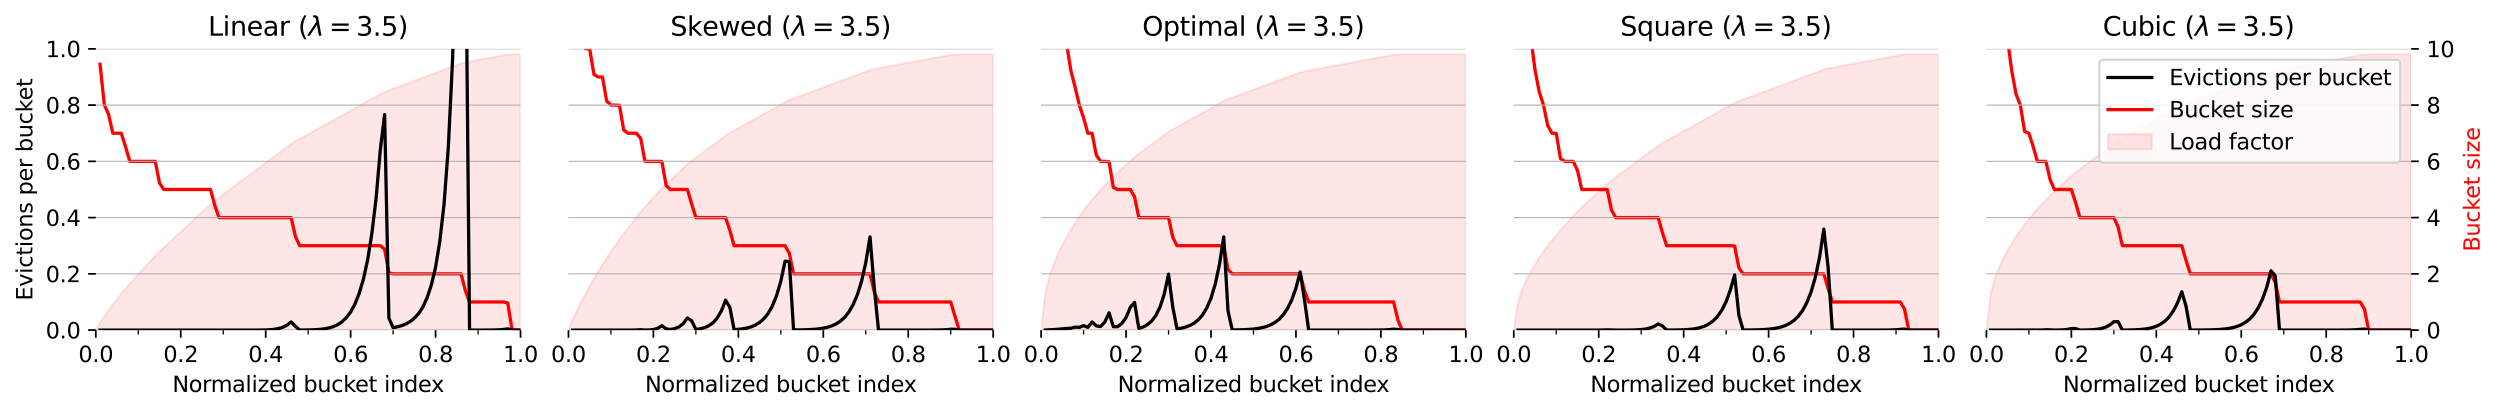<?xml version="1.0" encoding="utf-8" standalone="no"?>
<!DOCTYPE svg PUBLIC "-//W3C//DTD SVG 1.1//EN"
  "http://www.w3.org/Graphics/SVG/1.1/DTD/svg11.dtd">
<svg xmlns:xlink="http://www.w3.org/1999/xlink" width="1142.4pt" height="188.4pt" viewBox="0 0 1142.4 188.4" xmlns="http://www.w3.org/2000/svg" version="1.1">
 <defs>
  <style type="text/css">*{stroke-linejoin: round; stroke-linecap: butt}</style>
 </defs>
 <g id="figure_1">
  <g id="patch_1">
   <path d="M 0 188.4 
L 1142.4 188.4 
L 1142.4 0 
L 0 0 
z
" style="fill: #ffffff"/>
  </g>
  <g id="axes_1">
   <g id="patch_2">
    <path d="M 43.781 150.843 
L 45.722 147.438 
L 47.663 144.556 
L 49.604 141.795 
L 51.544 139.275 
L 53.485 136.756 
L 55.426 134.237 
L 57.367 131.889 
L 59.308 129.73 
L 61.248 127.571 
L 63.189 125.411 
L 65.13 123.252 
L 67.071 121.092 
L 69.012 118.933 
L 70.952 116.774 
L 72.893 114.891 
L 74.834 113.092 
L 76.775 111.292 
L 78.716 109.492 
L 80.656 107.693 
L 82.597 105.893 
L 84.538 104.094 
L 86.479 102.294 
L 88.42 100.495 
L 90.36 98.695 
L 92.301 96.896 
L 94.242 95.096 
L 96.183 93.297 
L 98.124 91.697 
L 100.064 90.258 
L 102.005 88.818 
L 103.946 87.378 
L 105.887 85.939 
L 107.828 84.499 
L 109.768 83.059 
L 111.709 81.62 
L 113.65 80.18 
L 115.591 78.741 
L 117.532 77.301 
L 119.473 75.861 
L 121.413 74.422 
L 123.354 72.982 
L 125.295 71.543 
L 127.236 70.103 
L 129.177 68.663 
L 131.117 67.224 
L 133.058 65.785 
L 134.999 64.587 
L 136.94 63.507 
L 138.881 62.427 
L 140.821 61.348 
L 142.762 60.268 
L 144.703 59.188 
L 146.644 58.108 
L 148.585 57.029 
L 150.525 55.949 
L 152.466 54.869 
L 154.407 53.79 
L 156.348 52.71 
L 158.289 51.63 
L 160.229 50.55 
L 162.17 49.471 
L 164.111 48.391 
L 166.052 47.311 
L 167.993 46.232 
L 169.933 45.152 
L 171.874 44.072 
L 173.815 42.992 
L 175.756 41.957 
L 177.697 41.226 
L 179.637 40.506 
L 181.578 39.786 
L 183.519 39.066 
L 185.46 38.347 
L 187.401 37.627 
L 189.341 36.907 
L 191.282 36.187 
L 193.223 35.467 
L 195.164 34.748 
L 197.105 34.028 
L 199.045 33.308 
L 200.986 32.588 
L 202.927 31.868 
L 204.868 31.148 
L 206.809 30.429 
L 208.749 29.709 
L 210.69 28.989 
L 212.631 28.483 
L 214.572 28.123 
L 216.513 27.763 
L 218.453 27.403 
L 220.394 27.043 
L 222.335 26.683 
L 224.276 26.323 
L 226.217 25.963 
L 228.157 25.603 
L 230.098 25.243 
L 232.039 24.897 
L 233.98 24.89 
L 235.921 24.89 
L 237.861 24.89 
L 237.861 150.843 
z
" clip-path="url(#p7ae96a5966)" style="fill: #ff0000; opacity: 0.1; stroke: #ff0000; stroke-linejoin: miter"/>
   </g>
  </g>
  <g id="axes_2">
   <g id="line2d_1">
    <path d="M 45.722 29.408 
L 47.663 47.908 
L 49.604 52.255 
L 51.544 60.877 
L 53.485 60.877 
L 55.426 60.877 
L 57.367 67.02 
L 59.308 73.729 
L 61.248 73.729 
L 63.189 73.729 
L 65.13 73.729 
L 67.071 73.729 
L 69.012 73.729 
L 70.952 73.752 
L 72.893 83.602 
L 74.834 86.582 
L 76.775 86.582 
L 78.716 86.582 
L 80.656 86.582 
L 82.597 86.582 
L 84.538 86.582 
L 86.479 86.582 
L 88.42 86.582 
L 90.36 86.582 
L 92.301 86.582 
L 94.242 86.582 
L 96.183 86.584 
L 98.124 93.723 
L 100.064 99.434 
L 102.005 99.434 
L 103.946 99.434 
L 105.887 99.434 
L 107.828 99.434 
L 109.768 99.434 
L 111.709 99.434 
L 113.65 99.434 
L 115.591 99.434 
L 117.532 99.434 
L 119.473 99.434 
L 121.413 99.434 
L 123.354 99.434 
L 125.295 99.434 
L 127.236 99.434 
L 129.177 99.434 
L 131.117 99.434 
L 133.058 99.467 
L 134.999 108.056 
L 136.94 112.286 
L 138.881 112.286 
L 140.821 112.286 
L 142.762 112.286 
L 144.703 112.286 
L 146.644 112.286 
L 148.585 112.286 
L 150.525 112.286 
L 152.466 112.286 
L 154.407 112.286 
L 156.348 112.286 
L 158.289 112.286 
L 160.229 112.286 
L 162.17 112.286 
L 164.111 112.286 
L 166.052 112.286 
L 167.993 112.286 
L 169.933 112.286 
L 171.874 112.286 
L 173.815 112.286 
L 175.756 113.879 
L 177.697 124.72 
L 179.637 125.139 
L 181.578 125.139 
L 183.519 125.139 
L 185.46 125.139 
L 187.401 125.139 
L 189.341 125.139 
L 191.282 125.139 
L 193.223 125.139 
L 195.164 125.139 
L 197.105 125.139 
L 199.045 125.139 
L 200.986 125.139 
L 202.927 125.139 
L 204.868 125.139 
L 206.809 125.139 
L 208.749 125.139 
L 210.69 125.139 
L 212.631 132.757 
L 214.572 137.991 
L 216.513 137.991 
L 218.453 137.991 
L 220.394 137.991 
L 222.335 137.991 
L 224.276 137.991 
L 226.217 137.991 
L 228.157 137.991 
L 230.098 137.991 
L 232.039 138.455 
L 233.98 150.627 
L 235.921 150.843 
L 237.861 150.843 
" clip-path="url(#p7ae96a5966)" style="fill: none; stroke: #ff0000; stroke-width: 1.5; stroke-linecap: square"/>
   </g>
  </g>
  <g id="axes_3">
   <g id="patch_3">
    <path d="M 259.765 150.843 
L 261.706 145.986 
L 263.647 141.813 
L 265.587 137.873 
L 267.528 134.271 
L 269.469 130.674 
L 271.41 127.402 
L 273.351 124.163 
L 275.291 120.925 
L 277.232 117.994 
L 279.173 115.115 
L 281.114 112.236 
L 283.055 109.359 
L 284.995 106.797 
L 286.936 104.277 
L 288.877 101.758 
L 290.818 99.239 
L 292.759 96.784 
L 294.699 94.624 
L 296.64 92.465 
L 298.581 90.305 
L 300.522 88.146 
L 302.463 85.988 
L 304.403 84.139 
L 306.344 82.339 
L 308.285 80.54 
L 310.226 78.74 
L 312.167 76.941 
L 314.107 75.141 
L 316.048 73.524 
L 317.989 72.085 
L 319.93 70.645 
L 321.871 69.206 
L 323.811 67.766 
L 325.752 66.326 
L 327.693 64.887 
L 329.634 63.447 
L 331.575 62.007 
L 333.515 60.732 
L 335.456 59.652 
L 337.397 58.572 
L 339.338 57.493 
L 341.279 56.413 
L 343.219 55.333 
L 345.16 54.254 
L 347.101 53.174 
L 349.042 52.094 
L 350.983 51.014 
L 352.923 49.935 
L 354.864 48.855 
L 356.805 47.775 
L 358.746 46.695 
L 360.687 45.712 
L 362.627 44.991 
L 364.568 44.271 
L 366.509 43.551 
L 368.45 42.832 
L 370.391 42.112 
L 372.331 41.392 
L 374.272 40.672 
L 376.213 39.952 
L 378.154 39.233 
L 380.095 38.513 
L 382.035 37.793 
L 383.976 37.073 
L 385.917 36.353 
L 387.858 35.634 
L 389.799 34.914 
L 391.739 34.194 
L 393.68 33.474 
L 395.621 32.754 
L 397.562 32.035 
L 399.503 31.547 
L 401.444 31.187 
L 403.384 30.827 
L 405.325 30.467 
L 407.266 30.108 
L 409.207 29.748 
L 411.148 29.388 
L 413.088 29.028 
L 415.029 28.668 
L 416.97 28.308 
L 418.911 27.948 
L 420.852 27.588 
L 422.792 27.228 
L 424.733 26.868 
L 426.674 26.508 
L 428.615 26.149 
L 430.556 25.789 
L 432.496 25.429 
L 434.437 25.069 
L 436.378 24.89 
L 438.319 24.89 
L 440.26 24.89 
L 442.2 24.89 
L 444.141 24.89 
L 446.082 24.89 
L 448.023 24.89 
L 449.964 24.89 
L 451.904 24.89 
L 453.845 24.89 
L 453.845 150.843 
z
" clip-path="url(#pe061e442f2)" style="fill: #ff0000; opacity: 0.1; stroke: #ff0000; stroke-linejoin: miter"/>
   </g>
  </g>
  <g id="axes_4">
   <g id="line2d_2">
    <path d="M 263.422 -1 
L 263.647 1.799 
L 265.587 10.169 
L 267.528 22.219 
L 269.469 22.389 
L 271.41 34.004 
L 273.351 35.172 
L 275.291 35.204 
L 277.232 46.181 
L 279.173 48.025 
L 281.114 48.025 
L 283.055 48.114 
L 284.995 59.351 
L 286.936 60.877 
L 288.877 60.877 
L 290.818 60.877 
L 292.759 63.184 
L 294.699 73.709 
L 296.64 73.729 
L 298.581 73.729 
L 300.522 73.729 
L 302.463 73.784 
L 304.403 84.815 
L 306.344 86.582 
L 308.285 86.582 
L 310.226 86.582 
L 312.167 86.582 
L 314.107 86.582 
L 316.048 93.108 
L 317.989 99.434 
L 319.93 99.434 
L 321.871 99.434 
L 323.811 99.434 
L 325.752 99.434 
L 327.693 99.434 
L 329.634 99.434 
L 331.575 99.434 
L 333.515 105.291 
L 335.456 112.286 
L 337.397 112.286 
L 339.338 112.286 
L 341.279 112.286 
L 343.219 112.286 
L 345.16 112.286 
L 347.101 112.286 
L 349.042 112.286 
L 350.983 112.286 
L 352.923 112.286 
L 354.864 112.286 
L 356.805 112.286 
L 358.746 112.286 
L 360.687 115.714 
L 362.627 125.107 
L 364.568 125.139 
L 366.509 125.139 
L 368.45 125.139 
L 370.391 125.139 
L 372.331 125.139 
L 374.272 125.139 
L 376.213 125.139 
L 378.154 125.139 
L 380.095 125.139 
L 382.035 125.139 
L 383.976 125.139 
L 385.917 125.139 
L 387.858 125.139 
L 389.799 125.139 
L 391.739 125.139 
L 393.68 125.139 
L 395.621 125.139 
L 397.562 125.145 
L 399.503 133.434 
L 401.444 137.991 
L 403.384 137.991 
L 405.325 137.991 
L 407.266 137.991 
L 409.207 137.991 
L 411.148 137.991 
L 413.088 137.991 
L 415.029 137.991 
L 416.97 137.991 
L 418.911 137.991 
L 420.852 137.991 
L 422.792 137.991 
L 424.733 137.991 
L 426.674 137.991 
L 428.615 137.991 
L 430.556 137.991 
L 432.496 137.991 
L 434.437 137.991 
L 436.378 144.474 
L 438.319 150.843 
L 440.26 150.843 
L 442.2 150.843 
L 444.141 150.843 
L 446.082 150.843 
L 448.023 150.843 
L 449.964 150.843 
L 451.904 150.843 
L 453.845 150.843 
" clip-path="url(#pe061e442f2)" style="fill: none; stroke: #ff0000; stroke-width: 1.5; stroke-linecap: square"/>
   </g>
  </g>
  <g id="axes_5">
   <g id="patch_4">
    <path d="M 475.749 150.843 
L 477.69 133.521 
L 479.63 126.225 
L 481.571 120.669 
L 483.512 116.014 
L 485.453 111.925 
L 487.394 108.263 
L 489.334 104.94 
L 491.275 101.832 
L 493.216 98.953 
L 495.157 96.237 
L 497.098 93.718 
L 499.038 91.198 
L 500.979 88.96 
L 502.92 86.801 
L 504.861 84.642 
L 506.802 82.487 
L 508.742 80.661 
L 510.683 78.861 
L 512.624 77.062 
L 514.565 75.262 
L 516.506 73.463 
L 518.446 71.757 
L 520.387 70.317 
L 522.328 68.878 
L 524.269 67.438 
L 526.21 65.998 
L 528.15 64.559 
L 530.091 63.119 
L 532.032 61.68 
L 533.973 60.24 
L 535.914 59.052 
L 537.854 57.973 
L 539.795 56.893 
L 541.736 55.813 
L 543.677 54.733 
L 545.618 53.654 
L 547.558 52.574 
L 549.499 51.494 
L 551.44 50.415 
L 553.381 49.335 
L 555.322 48.255 
L 557.262 47.175 
L 559.203 46.099 
L 561.144 45.323 
L 563.085 44.603 
L 565.026 43.883 
L 566.966 43.163 
L 568.907 42.444 
L 570.848 41.724 
L 572.789 41.004 
L 574.73 40.284 
L 576.67 39.564 
L 578.611 38.845 
L 580.552 38.125 
L 582.493 37.405 
L 584.434 36.685 
L 586.374 35.965 
L 588.315 35.245 
L 590.256 34.526 
L 592.197 33.806 
L 594.138 33.086 
L 596.078 32.578 
L 598.019 32.218 
L 599.96 31.858 
L 601.901 31.498 
L 603.842 31.139 
L 605.782 30.779 
L 607.723 30.419 
L 609.664 30.059 
L 611.605 29.699 
L 613.546 29.339 
L 615.486 28.979 
L 617.427 28.619 
L 619.368 28.259 
L 621.309 27.899 
L 623.25 27.539 
L 625.19 27.18 
L 627.131 26.82 
L 629.072 26.46 
L 631.013 26.1 
L 632.954 25.74 
L 634.894 25.38 
L 636.835 25.02 
L 638.776 24.89 
L 640.717 24.89 
L 642.658 24.89 
L 644.598 24.89 
L 646.539 24.89 
L 648.48 24.89 
L 650.421 24.89 
L 652.362 24.89 
L 654.302 24.89 
L 656.243 24.89 
L 658.184 24.89 
L 660.125 24.89 
L 662.066 24.89 
L 664.006 24.89 
L 665.947 24.89 
L 667.888 24.89 
L 669.829 24.89 
L 669.829 150.843 
z
" clip-path="url(#p6b15dbbb9f)" style="fill: #ff0000; opacity: 0.1; stroke: #ff0000; stroke-linejoin: miter"/>
   </g>
  </g>
  <g id="axes_6">
   <g id="line2d_3">
    <path d="M 484.893 -1 
L 485.453 4.834 
L 487.394 20.081 
L 489.334 32.19 
L 491.275 39.856 
L 493.216 48.025 
L 495.157 53.85 
L 497.098 60.877 
L 499.038 60.878 
L 500.979 70.926 
L 502.92 73.729 
L 504.861 73.729 
L 506.802 73.903 
L 508.742 85.629 
L 510.683 86.582 
L 512.624 86.582 
L 514.565 86.582 
L 516.506 86.582 
L 518.446 89.933 
L 520.387 99.431 
L 522.328 99.434 
L 524.269 99.434 
L 526.21 99.434 
L 528.15 99.434 
L 530.091 99.434 
L 532.032 99.434 
L 533.973 99.437 
L 535.914 108.425 
L 537.854 112.286 
L 539.795 112.286 
L 541.736 112.286 
L 543.677 112.286 
L 545.618 112.286 
L 547.558 112.286 
L 549.499 112.286 
L 551.44 112.286 
L 553.381 112.286 
L 555.322 112.286 
L 557.262 112.286 
L 559.203 112.415 
L 561.144 123.116 
L 563.085 125.139 
L 565.026 125.139 
L 566.966 125.139 
L 568.907 125.139 
L 570.848 125.139 
L 572.789 125.139 
L 574.73 125.139 
L 576.67 125.139 
L 578.611 125.139 
L 580.552 125.139 
L 582.493 125.139 
L 584.434 125.139 
L 586.374 125.139 
L 588.315 125.139 
L 590.256 125.139 
L 592.197 125.139 
L 594.138 125.141 
L 596.078 132.704 
L 598.019 137.991 
L 599.96 137.991 
L 601.901 137.991 
L 603.842 137.991 
L 605.782 137.991 
L 607.723 137.991 
L 609.664 137.991 
L 611.605 137.991 
L 613.546 137.991 
L 615.486 137.991 
L 617.427 137.991 
L 619.368 137.991 
L 621.309 137.991 
L 623.25 137.991 
L 625.19 137.991 
L 627.131 137.991 
L 629.072 137.991 
L 631.013 137.991 
L 632.954 137.991 
L 634.894 137.991 
L 636.835 137.993 
L 638.776 146.212 
L 640.717 150.843 
L 642.658 150.843 
L 644.598 150.843 
L 646.539 150.843 
L 648.48 150.843 
L 650.421 150.843 
L 652.362 150.843 
L 654.302 150.843 
L 656.243 150.843 
L 658.184 150.843 
L 660.125 150.843 
L 662.066 150.843 
L 664.006 150.843 
L 665.947 150.843 
L 667.888 150.843 
L 669.829 150.843 
" clip-path="url(#p6b15dbbb9f)" style="fill: none; stroke: #ff0000; stroke-width: 1.5; stroke-linecap: square"/>
   </g>
  </g>
  <g id="axes_7">
   <g id="patch_5">
    <path d="M 691.732 150.843 
L 693.673 137.878 
L 695.614 132.299 
L 697.555 127.943 
L 699.496 124.199 
L 701.437 120.869 
L 703.377 117.823 
L 705.318 114.944 
L 707.259 112.326 
L 709.2 109.807 
L 711.141 107.29 
L 713.081 105.096 
L 715.022 102.936 
L 716.963 100.777 
L 718.904 98.618 
L 720.845 96.574 
L 722.785 94.774 
L 724.726 92.975 
L 726.667 91.175 
L 728.608 89.376 
L 730.549 87.576 
L 732.489 85.777 
L 734.43 83.977 
L 736.371 82.44 
L 738.312 81 
L 740.253 79.561 
L 742.193 78.121 
L 744.134 76.682 
L 746.075 75.242 
L 748.016 73.802 
L 749.957 72.363 
L 751.897 70.923 
L 753.838 69.483 
L 755.779 68.044 
L 757.72 66.604 
L 759.661 65.357 
L 761.601 64.277 
L 763.542 63.198 
L 765.483 62.118 
L 767.424 61.038 
L 769.365 59.958 
L 771.305 58.879 
L 773.246 57.799 
L 775.187 56.719 
L 777.128 55.64 
L 779.069 54.56 
L 781.009 53.48 
L 782.95 52.4 
L 784.891 51.321 
L 786.832 50.241 
L 788.773 49.161 
L 790.713 48.082 
L 792.654 47.005 
L 794.595 46.208 
L 796.536 45.489 
L 798.477 44.769 
L 800.417 44.049 
L 802.358 43.329 
L 804.299 42.609 
L 806.24 41.89 
L 808.181 41.17 
L 810.121 40.45 
L 812.062 39.73 
L 814.003 39.01 
L 815.944 38.291 
L 817.885 37.571 
L 819.825 36.851 
L 821.766 36.131 
L 823.707 35.411 
L 825.648 34.691 
L 827.589 33.972 
L 829.529 33.252 
L 831.47 32.532 
L 833.411 31.812 
L 835.352 31.278 
L 837.293 30.918 
L 839.233 30.558 
L 841.174 30.198 
L 843.115 29.838 
L 845.056 29.478 
L 846.997 29.118 
L 848.937 28.758 
L 850.878 28.398 
L 852.819 28.039 
L 854.76 27.679 
L 856.701 27.319 
L 858.641 26.959 
L 860.582 26.599 
L 862.523 26.239 
L 864.464 25.879 
L 866.405 25.519 
L 868.345 25.159 
L 870.286 24.891 
L 872.227 24.89 
L 874.168 24.89 
L 876.109 24.89 
L 878.049 24.89 
L 879.99 24.89 
L 881.931 24.89 
L 883.872 24.89 
L 885.813 24.89 
L 885.813 150.843 
z
" clip-path="url(#pf4370e4ffd)" style="fill: #ff0000; opacity: 0.1; stroke: #ff0000; stroke-linejoin: miter"/>
   </g>
  </g>
  <g id="axes_8">
   <g id="line2d_4">
    <path d="M 697.884 -1 
L 699.496 17.157 
L 701.437 31.935 
L 703.377 42.044 
L 705.318 48.025 
L 707.259 57.385 
L 709.2 60.877 
L 711.141 60.941 
L 713.081 72.506 
L 715.022 73.729 
L 716.963 73.729 
L 718.904 73.729 
L 720.845 77.861 
L 722.785 86.581 
L 724.726 86.582 
L 726.667 86.582 
L 728.608 86.582 
L 730.549 86.582 
L 732.489 86.582 
L 734.43 86.586 
L 736.371 95.949 
L 738.312 99.434 
L 740.253 99.434 
L 742.193 99.434 
L 744.134 99.434 
L 746.075 99.434 
L 748.016 99.434 
L 749.957 99.434 
L 751.897 99.434 
L 753.838 99.434 
L 755.779 99.434 
L 757.72 99.434 
L 759.661 106.306 
L 761.601 112.286 
L 763.542 112.286 
L 765.483 112.286 
L 767.424 112.286 
L 769.365 112.286 
L 771.305 112.286 
L 773.246 112.286 
L 775.187 112.286 
L 777.128 112.286 
L 779.069 112.286 
L 781.009 112.286 
L 782.95 112.286 
L 784.891 112.286 
L 786.832 112.286 
L 788.773 112.286 
L 790.713 112.286 
L 792.654 112.386 
L 794.595 122.412 
L 796.536 125.139 
L 798.477 125.139 
L 800.417 125.139 
L 802.358 125.139 
L 804.299 125.139 
L 806.24 125.139 
L 808.181 125.139 
L 810.121 125.139 
L 812.062 125.139 
L 814.003 125.139 
L 815.944 125.139 
L 817.885 125.139 
L 819.825 125.139 
L 821.766 125.139 
L 823.707 125.139 
L 825.648 125.139 
L 827.589 125.139 
L 829.529 125.139 
L 831.47 125.139 
L 833.411 125.139 
L 835.352 131.756 
L 837.293 137.991 
L 839.233 137.991 
L 841.174 137.991 
L 843.115 137.991 
L 845.056 137.991 
L 846.997 137.991 
L 848.937 137.991 
L 850.878 137.991 
L 852.819 137.991 
L 854.76 137.991 
L 856.701 137.991 
L 858.641 137.991 
L 860.582 137.991 
L 862.523 137.991 
L 864.464 137.991 
L 866.405 137.991 
L 868.345 137.991 
L 870.286 141.245 
L 872.227 150.841 
L 874.168 150.843 
L 876.109 150.843 
L 878.049 150.843 
L 879.99 150.843 
L 881.931 150.843 
L 883.872 150.843 
L 885.813 150.843 
" clip-path="url(#pf4370e4ffd)" style="fill: none; stroke: #ff0000; stroke-width: 1.5; stroke-linecap: square"/>
   </g>
  </g>
  <g id="axes_9">
   <g id="patch_6">
    <path d="M 907.716 150.843 
L 909.657 134.15 
L 911.598 127.392 
L 913.539 122.302 
L 915.479 118.076 
L 917.42 114.368 
L 919.361 111.063 
L 921.302 108.048 
L 923.243 105.171 
L 925.183 102.629 
L 927.124 100.11 
L 929.065 97.762 
L 931.006 95.602 
L 932.947 93.443 
L 934.887 91.283 
L 936.828 89.358 
L 938.769 87.559 
L 940.71 85.759 
L 942.651 83.96 
L 944.591 82.16 
L 946.532 80.361 
L 948.473 78.729 
L 950.414 77.29 
L 952.355 75.85 
L 954.295 74.41 
L 956.236 72.971 
L 958.177 71.531 
L 960.118 70.092 
L 962.059 68.652 
L 963.999 67.212 
L 965.94 65.773 
L 967.881 64.452 
L 969.822 63.372 
L 971.763 62.292 
L 973.703 61.213 
L 975.644 60.133 
L 977.585 59.053 
L 979.526 57.973 
L 981.467 56.894 
L 983.408 55.814 
L 985.348 54.734 
L 987.289 53.655 
L 989.23 52.575 
L 991.171 51.495 
L 993.112 50.415 
L 995.052 49.336 
L 996.993 48.256 
L 998.934 47.364 
L 1000.875 46.644 
L 1002.816 45.924 
L 1004.756 45.204 
L 1006.697 44.485 
L 1008.638 43.765 
L 1010.579 43.045 
L 1012.52 42.325 
L 1014.46 41.605 
L 1016.401 40.886 
L 1018.342 40.166 
L 1020.283 39.446 
L 1022.224 38.726 
L 1024.164 38.006 
L 1026.105 37.286 
L 1028.046 36.567 
L 1029.987 35.847 
L 1031.928 35.127 
L 1033.868 34.407 
L 1035.809 33.687 
L 1037.75 32.968 
L 1039.691 32.358 
L 1041.632 31.998 
L 1043.572 31.638 
L 1045.513 31.278 
L 1047.454 30.918 
L 1049.395 30.558 
L 1051.336 30.198 
L 1053.276 29.838 
L 1055.217 29.478 
L 1057.158 29.119 
L 1059.099 28.759 
L 1061.04 28.399 
L 1062.98 28.039 
L 1064.921 27.679 
L 1066.862 27.319 
L 1068.803 26.959 
L 1070.744 26.599 
L 1072.684 26.239 
L 1074.625 25.879 
L 1076.566 25.52 
L 1078.507 25.16 
L 1080.448 24.891 
L 1082.388 24.89 
L 1084.329 24.89 
L 1086.27 24.89 
L 1088.211 24.89 
L 1090.152 24.89 
L 1092.092 24.89 
L 1094.033 24.89 
L 1095.974 24.89 
L 1097.915 24.89 
L 1099.856 24.89 
L 1101.796 24.89 
L 1101.796 150.843 
z
" clip-path="url(#p9ce5c4ca07)" style="fill: #ff0000; opacity: 0.1; stroke: #ff0000; stroke-linejoin: miter"/>
   </g>
  </g>
  <g id="axes_10">
   <g id="matplotlib.axis_1">
    <g id="ytick_1">
     <g id="line2d_5">
      <defs>
       <path id="m7deb763bc9" d="M 0 0 
L 3.5 0 
" style="stroke: #000000; stroke-width: 0.8"/>
      </defs>
      <g>
       <use xlink:href="#m7deb763bc9" x="1101.796" y="150.843" style="stroke: #000000; stroke-width: 0.8"/>
      </g>
     </g>
     <g id="text_1">
      <!-- 0 -->
      <g transform="translate(1108.796 154.642) scale(0.1 -0.1)">
       <defs>
        <path id="DejaVuSans-30" d="M 2034 4250 
Q 1547 4250 1301 3770 
Q 1056 3291 1056 2328 
Q 1056 1369 1301 889 
Q 1547 409 2034 409 
Q 2525 409 2770 889 
Q 3016 1369 3016 2328 
Q 3016 3291 2770 3770 
Q 2525 4250 2034 4250 
z
M 2034 4750 
Q 2819 4750 3233 4129 
Q 3647 3509 3647 2328 
Q 3647 1150 3233 529 
Q 2819 -91 2034 -91 
Q 1250 -91 836 529 
Q 422 1150 422 2328 
Q 422 3509 836 4129 
Q 1250 4750 2034 4750 
z
" transform="scale(0.016)"/>
       </defs>
       <use xlink:href="#DejaVuSans-30"/>
      </g>
     </g>
    </g>
    <g id="ytick_2">
     <g id="line2d_6">
      <g>
       <use xlink:href="#m7deb763bc9" x="1101.796" y="125.139" style="stroke: #000000; stroke-width: 0.8"/>
      </g>
     </g>
     <g id="text_2">
      <!-- 2 -->
      <g transform="translate(1108.796 128.938) scale(0.1 -0.1)">
       <defs>
        <path id="DejaVuSans-32" d="M 1228 531 
L 3431 531 
L 3431 0 
L 469 0 
L 469 531 
Q 828 903 1448 1529 
Q 2069 2156 2228 2338 
Q 2531 2678 2651 2914 
Q 2772 3150 2772 3378 
Q 2772 3750 2511 3984 
Q 2250 4219 1831 4219 
Q 1534 4219 1204 4116 
Q 875 4013 500 3803 
L 500 4441 
Q 881 4594 1212 4672 
Q 1544 4750 1819 4750 
Q 2544 4750 2975 4387 
Q 3406 4025 3406 3419 
Q 3406 3131 3298 2873 
Q 3191 2616 2906 2266 
Q 2828 2175 2409 1742 
Q 1991 1309 1228 531 
z
" transform="scale(0.016)"/>
       </defs>
       <use xlink:href="#DejaVuSans-32"/>
      </g>
     </g>
    </g>
    <g id="ytick_3">
     <g id="line2d_7">
      <g>
       <use xlink:href="#m7deb763bc9" x="1101.796" y="99.434" style="stroke: #000000; stroke-width: 0.8"/>
      </g>
     </g>
     <g id="text_3">
      <!-- 4 -->
      <g transform="translate(1108.796 103.233) scale(0.1 -0.1)">
       <defs>
        <path id="DejaVuSans-34" d="M 2419 4116 
L 825 1625 
L 2419 1625 
L 2419 4116 
z
M 2253 4666 
L 3047 4666 
L 3047 1625 
L 3713 1625 
L 3713 1100 
L 3047 1100 
L 3047 0 
L 2419 0 
L 2419 1100 
L 313 1100 
L 313 1709 
L 2253 4666 
z
" transform="scale(0.016)"/>
       </defs>
       <use xlink:href="#DejaVuSans-34"/>
      </g>
     </g>
    </g>
    <g id="ytick_4">
     <g id="line2d_8">
      <g>
       <use xlink:href="#m7deb763bc9" x="1101.796" y="73.729" style="stroke: #000000; stroke-width: 0.8"/>
      </g>
     </g>
     <g id="text_4">
      <!-- 6 -->
      <g transform="translate(1108.796 77.529) scale(0.1 -0.1)">
       <defs>
        <path id="DejaVuSans-36" d="M 2113 2584 
Q 1688 2584 1439 2293 
Q 1191 2003 1191 1497 
Q 1191 994 1439 701 
Q 1688 409 2113 409 
Q 2538 409 2786 701 
Q 3034 994 3034 1497 
Q 3034 2003 2786 2293 
Q 2538 2584 2113 2584 
z
M 3366 4563 
L 3366 3988 
Q 3128 4100 2886 4159 
Q 2644 4219 2406 4219 
Q 1781 4219 1451 3797 
Q 1122 3375 1075 2522 
Q 1259 2794 1537 2939 
Q 1816 3084 2150 3084 
Q 2853 3084 3261 2657 
Q 3669 2231 3669 1497 
Q 3669 778 3244 343 
Q 2819 -91 2113 -91 
Q 1303 -91 875 529 
Q 447 1150 447 2328 
Q 447 3434 972 4092 
Q 1497 4750 2381 4750 
Q 2619 4750 2861 4703 
Q 3103 4656 3366 4563 
z
" transform="scale(0.016)"/>
       </defs>
       <use xlink:href="#DejaVuSans-36"/>
      </g>
     </g>
    </g>
    <g id="ytick_5">
     <g id="line2d_9">
      <g>
       <use xlink:href="#m7deb763bc9" x="1101.796" y="48.025" style="stroke: #000000; stroke-width: 0.8"/>
      </g>
     </g>
     <g id="text_5">
      <!-- 8 -->
      <g transform="translate(1108.796 51.824) scale(0.1 -0.1)">
       <defs>
        <path id="DejaVuSans-38" d="M 2034 2216 
Q 1584 2216 1326 1975 
Q 1069 1734 1069 1313 
Q 1069 891 1326 650 
Q 1584 409 2034 409 
Q 2484 409 2743 651 
Q 3003 894 3003 1313 
Q 3003 1734 2745 1975 
Q 2488 2216 2034 2216 
z
M 1403 2484 
Q 997 2584 770 2862 
Q 544 3141 544 3541 
Q 544 4100 942 4425 
Q 1341 4750 2034 4750 
Q 2731 4750 3128 4425 
Q 3525 4100 3525 3541 
Q 3525 3141 3298 2862 
Q 3072 2584 2669 2484 
Q 3125 2378 3379 2068 
Q 3634 1759 3634 1313 
Q 3634 634 3220 271 
Q 2806 -91 2034 -91 
Q 1263 -91 848 271 
Q 434 634 434 1313 
Q 434 1759 690 2068 
Q 947 2378 1403 2484 
z
M 1172 3481 
Q 1172 3119 1398 2916 
Q 1625 2713 2034 2713 
Q 2441 2713 2670 2916 
Q 2900 3119 2900 3481 
Q 2900 3844 2670 4047 
Q 2441 4250 2034 4250 
Q 1625 4250 1398 4047 
Q 1172 3844 1172 3481 
z
" transform="scale(0.016)"/>
       </defs>
       <use xlink:href="#DejaVuSans-38"/>
      </g>
     </g>
    </g>
    <g id="ytick_6">
     <g id="line2d_10">
      <g>
       <use xlink:href="#m7deb763bc9" x="1101.796" y="22.32" style="stroke: #000000; stroke-width: 0.8"/>
      </g>
     </g>
     <g id="text_6">
      <!-- 10 -->
      <g transform="translate(1108.796 26.119) scale(0.1 -0.1)">
       <defs>
        <path id="DejaVuSans-31" d="M 794 531 
L 1825 531 
L 1825 4091 
L 703 3866 
L 703 4441 
L 1819 4666 
L 2450 4666 
L 2450 531 
L 3481 531 
L 3481 0 
L 794 0 
L 794 531 
z
" transform="scale(0.016)"/>
       </defs>
       <use xlink:href="#DejaVuSans-31"/>
       <use xlink:href="#DejaVuSans-30" x="63.623"/>
      </g>
     </g>
    </g>
    <g id="text_7">
     <!-- Bucket size -->
     <g style="fill: #ff0000" transform="translate(1133.12 114.964) rotate(-90) scale(0.1 -0.1)">
      <defs>
       <path id="DejaVuSans-42" d="M 1259 2228 
L 1259 519 
L 2272 519 
Q 2781 519 3026 730 
Q 3272 941 3272 1375 
Q 3272 1813 3026 2020 
Q 2781 2228 2272 2228 
L 1259 2228 
z
M 1259 4147 
L 1259 2741 
L 2194 2741 
Q 2656 2741 2882 2914 
Q 3109 3088 3109 3444 
Q 3109 3797 2882 3972 
Q 2656 4147 2194 4147 
L 1259 4147 
z
M 628 4666 
L 2241 4666 
Q 2963 4666 3353 4366 
Q 3744 4066 3744 3513 
Q 3744 3084 3544 2831 
Q 3344 2578 2956 2516 
Q 3422 2416 3680 2098 
Q 3938 1781 3938 1306 
Q 3938 681 3513 340 
Q 3088 0 2303 0 
L 628 0 
L 628 4666 
z
" transform="scale(0.016)"/>
       <path id="DejaVuSans-75" d="M 544 1381 
L 544 3500 
L 1119 3500 
L 1119 1403 
Q 1119 906 1312 657 
Q 1506 409 1894 409 
Q 2359 409 2629 706 
Q 2900 1003 2900 1516 
L 2900 3500 
L 3475 3500 
L 3475 0 
L 2900 0 
L 2900 538 
Q 2691 219 2414 64 
Q 2138 -91 1772 -91 
Q 1169 -91 856 284 
Q 544 659 544 1381 
z
M 1991 3584 
L 1991 3584 
z
" transform="scale(0.016)"/>
       <path id="DejaVuSans-63" d="M 3122 3366 
L 3122 2828 
Q 2878 2963 2633 3030 
Q 2388 3097 2138 3097 
Q 1578 3097 1268 2742 
Q 959 2388 959 1747 
Q 959 1106 1268 751 
Q 1578 397 2138 397 
Q 2388 397 2633 464 
Q 2878 531 3122 666 
L 3122 134 
Q 2881 22 2623 -34 
Q 2366 -91 2075 -91 
Q 1284 -91 818 406 
Q 353 903 353 1747 
Q 353 2603 823 3093 
Q 1294 3584 2113 3584 
Q 2378 3584 2631 3529 
Q 2884 3475 3122 3366 
z
" transform="scale(0.016)"/>
       <path id="DejaVuSans-6b" d="M 581 4863 
L 1159 4863 
L 1159 1991 
L 2875 3500 
L 3609 3500 
L 1753 1863 
L 3688 0 
L 2938 0 
L 1159 1709 
L 1159 0 
L 581 0 
L 581 4863 
z
" transform="scale(0.016)"/>
       <path id="DejaVuSans-65" d="M 3597 1894 
L 3597 1613 
L 953 1613 
Q 991 1019 1311 708 
Q 1631 397 2203 397 
Q 2534 397 2845 478 
Q 3156 559 3463 722 
L 3463 178 
Q 3153 47 2828 -22 
Q 2503 -91 2169 -91 
Q 1331 -91 842 396 
Q 353 884 353 1716 
Q 353 2575 817 3079 
Q 1281 3584 2069 3584 
Q 2775 3584 3186 3129 
Q 3597 2675 3597 1894 
z
M 3022 2063 
Q 3016 2534 2758 2815 
Q 2500 3097 2075 3097 
Q 1594 3097 1305 2825 
Q 1016 2553 972 2059 
L 3022 2063 
z
" transform="scale(0.016)"/>
       <path id="DejaVuSans-74" d="M 1172 4494 
L 1172 3500 
L 2356 3500 
L 2356 3053 
L 1172 3053 
L 1172 1153 
Q 1172 725 1289 603 
Q 1406 481 1766 481 
L 2356 481 
L 2356 0 
L 1766 0 
Q 1100 0 847 248 
Q 594 497 594 1153 
L 594 3053 
L 172 3053 
L 172 3500 
L 594 3500 
L 594 4494 
L 1172 4494 
z
" transform="scale(0.016)"/>
       <path id="DejaVuSans-20" transform="scale(0.016)"/>
       <path id="DejaVuSans-73" d="M 2834 3397 
L 2834 2853 
Q 2591 2978 2328 3040 
Q 2066 3103 1784 3103 
Q 1356 3103 1142 2972 
Q 928 2841 928 2578 
Q 928 2378 1081 2264 
Q 1234 2150 1697 2047 
L 1894 2003 
Q 2506 1872 2764 1633 
Q 3022 1394 3022 966 
Q 3022 478 2636 193 
Q 2250 -91 1575 -91 
Q 1294 -91 989 -36 
Q 684 19 347 128 
L 347 722 
Q 666 556 975 473 
Q 1284 391 1588 391 
Q 1994 391 2212 530 
Q 2431 669 2431 922 
Q 2431 1156 2273 1281 
Q 2116 1406 1581 1522 
L 1381 1569 
Q 847 1681 609 1914 
Q 372 2147 372 2553 
Q 372 3047 722 3315 
Q 1072 3584 1716 3584 
Q 2034 3584 2315 3537 
Q 2597 3491 2834 3397 
z
" transform="scale(0.016)"/>
       <path id="DejaVuSans-69" d="M 603 3500 
L 1178 3500 
L 1178 0 
L 603 0 
L 603 3500 
z
M 603 4863 
L 1178 4863 
L 1178 4134 
L 603 4134 
L 603 4863 
z
" transform="scale(0.016)"/>
       <path id="DejaVuSans-7a" d="M 353 3500 
L 3084 3500 
L 3084 2975 
L 922 459 
L 3084 459 
L 3084 0 
L 275 0 
L 275 525 
L 2438 3041 
L 353 3041 
L 353 3500 
z
" transform="scale(0.016)"/>
      </defs>
      <use xlink:href="#DejaVuSans-42"/>
      <use xlink:href="#DejaVuSans-75" x="68.604"/>
      <use xlink:href="#DejaVuSans-63" x="131.982"/>
      <use xlink:href="#DejaVuSans-6b" x="186.963"/>
      <use xlink:href="#DejaVuSans-65" x="241.248"/>
      <use xlink:href="#DejaVuSans-74" x="302.771"/>
      <use xlink:href="#DejaVuSans-20" x="341.98"/>
      <use xlink:href="#DejaVuSans-73" x="373.768"/>
      <use xlink:href="#DejaVuSans-69" x="425.867"/>
      <use xlink:href="#DejaVuSans-7a" x="453.65"/>
      <use xlink:href="#DejaVuSans-65" x="506.141"/>
     </g>
    </g>
   </g>
   <g id="line2d_11">
    <path d="M 915.422 -1 
L 915.479 -0.09 
L 917.42 18.435 
L 919.361 32.82 
L 921.302 43.187 
L 923.243 48.109 
L 925.183 60.083 
L 927.124 60.877 
L 929.065 66.981 
L 931.006 73.729 
L 932.947 73.729 
L 934.887 73.729 
L 936.828 82.101 
L 938.769 86.582 
L 940.71 86.582 
L 942.651 86.582 
L 944.591 86.582 
L 946.532 86.582 
L 948.473 92.58 
L 950.414 99.434 
L 952.355 99.434 
L 954.295 99.434 
L 956.236 99.434 
L 958.177 99.434 
L 960.118 99.434 
L 962.059 99.434 
L 963.999 99.434 
L 965.94 99.434 
L 967.881 103.673 
L 969.822 112.283 
L 971.763 112.286 
L 973.703 112.286 
L 975.644 112.286 
L 977.585 112.286 
L 979.526 112.286 
L 981.467 112.286 
L 983.408 112.286 
L 985.348 112.286 
L 987.289 112.286 
L 989.23 112.286 
L 991.171 112.286 
L 993.112 112.286 
L 995.052 112.286 
L 996.993 112.287 
L 998.934 118.987 
L 1000.875 125.138 
L 1002.816 125.139 
L 1004.756 125.139 
L 1006.697 125.139 
L 1008.638 125.139 
L 1010.579 125.139 
L 1012.52 125.139 
L 1014.46 125.139 
L 1016.401 125.139 
L 1018.342 125.139 
L 1020.283 125.139 
L 1022.224 125.139 
L 1024.164 125.139 
L 1026.105 125.139 
L 1028.046 125.139 
L 1029.987 125.139 
L 1031.928 125.139 
L 1033.868 125.139 
L 1035.809 125.139 
L 1037.75 125.139 
L 1039.691 129.084 
L 1041.632 137.97 
L 1043.572 137.991 
L 1045.513 137.991 
L 1047.454 137.991 
L 1049.395 137.991 
L 1051.336 137.991 
L 1053.276 137.991 
L 1055.217 137.991 
L 1057.158 137.991 
L 1059.099 137.991 
L 1061.04 137.991 
L 1062.98 137.991 
L 1064.921 137.991 
L 1066.862 137.991 
L 1068.803 137.991 
L 1070.744 137.991 
L 1072.684 137.991 
L 1074.625 137.991 
L 1076.566 137.991 
L 1078.507 137.991 
L 1080.448 141.238 
L 1082.388 150.837 
L 1084.329 150.843 
L 1086.27 150.843 
L 1088.211 150.843 
L 1090.152 150.843 
L 1092.092 150.843 
L 1094.033 150.843 
L 1095.974 150.843 
L 1097.915 150.843 
L 1099.856 150.843 
L 1101.796 150.843 
" clip-path="url(#p9ce5c4ca07)" style="fill: none; stroke: #ff0000; stroke-width: 1.5; stroke-linecap: square"/>
   </g>
  </g>
  <g id="axes_11">
   <g id="matplotlib.axis_2">
    <g id="xtick_1">
     <g id="line2d_12">
      <defs>
       <path id="m281d216798" d="M 0 0 
L 0 3.5 
" style="stroke: #000000; stroke-width: 0.8"/>
      </defs>
      <g>
       <use xlink:href="#m281d216798" x="43.781" y="150.843" style="stroke: #000000; stroke-width: 0.8"/>
      </g>
     </g>
     <g id="text_8">
      <!-- 0.0 -->
      <g transform="translate(35.83 165.442) scale(0.1 -0.1)">
       <defs>
        <path id="DejaVuSans-2e" d="M 684 794 
L 1344 794 
L 1344 0 
L 684 0 
L 684 794 
z
" transform="scale(0.016)"/>
       </defs>
       <use xlink:href="#DejaVuSans-30"/>
       <use xlink:href="#DejaVuSans-2e" x="63.623"/>
       <use xlink:href="#DejaVuSans-30" x="95.41"/>
      </g>
     </g>
    </g>
    <g id="xtick_2">
     <g id="line2d_13">
      <g>
       <use xlink:href="#m281d216798" x="82.597" y="150.843" style="stroke: #000000; stroke-width: 0.8"/>
      </g>
     </g>
     <g id="text_9">
      <!-- 0.2 -->
      <g transform="translate(74.646 165.442) scale(0.1 -0.1)">
       <use xlink:href="#DejaVuSans-30"/>
       <use xlink:href="#DejaVuSans-2e" x="63.623"/>
       <use xlink:href="#DejaVuSans-32" x="95.41"/>
      </g>
     </g>
    </g>
    <g id="xtick_3">
     <g id="line2d_14">
      <g>
       <use xlink:href="#m281d216798" x="121.413" y="150.843" style="stroke: #000000; stroke-width: 0.8"/>
      </g>
     </g>
     <g id="text_10">
      <!-- 0.4 -->
      <g transform="translate(113.462 165.442) scale(0.1 -0.1)">
       <use xlink:href="#DejaVuSans-30"/>
       <use xlink:href="#DejaVuSans-2e" x="63.623"/>
       <use xlink:href="#DejaVuSans-34" x="95.41"/>
      </g>
     </g>
    </g>
    <g id="xtick_4">
     <g id="line2d_15">
      <g>
       <use xlink:href="#m281d216798" x="160.229" y="150.843" style="stroke: #000000; stroke-width: 0.8"/>
      </g>
     </g>
     <g id="text_11">
      <!-- 0.6 -->
      <g transform="translate(152.278 165.442) scale(0.1 -0.1)">
       <use xlink:href="#DejaVuSans-30"/>
       <use xlink:href="#DejaVuSans-2e" x="63.623"/>
       <use xlink:href="#DejaVuSans-36" x="95.41"/>
      </g>
     </g>
    </g>
    <g id="xtick_5">
     <g id="line2d_16">
      <g>
       <use xlink:href="#m281d216798" x="199.045" y="150.843" style="stroke: #000000; stroke-width: 0.8"/>
      </g>
     </g>
     <g id="text_12">
      <!-- 0.8 -->
      <g transform="translate(191.094 165.442) scale(0.1 -0.1)">
       <use xlink:href="#DejaVuSans-30"/>
       <use xlink:href="#DejaVuSans-2e" x="63.623"/>
       <use xlink:href="#DejaVuSans-38" x="95.41"/>
      </g>
     </g>
    </g>
    <g id="xtick_6">
     <g id="line2d_17">
      <g>
       <use xlink:href="#m281d216798" x="237.861" y="150.843" style="stroke: #000000; stroke-width: 0.8"/>
      </g>
     </g>
     <g id="text_13">
      <!-- 1.0 -->
      <g transform="translate(229.91 165.442) scale(0.1 -0.1)">
       <use xlink:href="#DejaVuSans-31"/>
       <use xlink:href="#DejaVuSans-2e" x="63.623"/>
       <use xlink:href="#DejaVuSans-30" x="95.41"/>
      </g>
     </g>
    </g>
    <g id="xtick_7">
     <g id="line2d_18">
      <defs>
       <path id="m5d58dffa90" d="M 0 0 
L 0 2 
" style="stroke: #000000; stroke-width: 0.6"/>
      </defs>
      <g>
       <use xlink:href="#m5d58dffa90" x="63.189" y="150.843" style="stroke: #000000; stroke-width: 0.6"/>
      </g>
     </g>
    </g>
    <g id="xtick_8">
     <g id="line2d_19">
      <g>
       <use xlink:href="#m5d58dffa90" x="102.005" y="150.843" style="stroke: #000000; stroke-width: 0.6"/>
      </g>
     </g>
    </g>
    <g id="xtick_9">
     <g id="line2d_20">
      <g>
       <use xlink:href="#m5d58dffa90" x="140.821" y="150.843" style="stroke: #000000; stroke-width: 0.6"/>
      </g>
     </g>
    </g>
    <g id="xtick_10">
     <g id="line2d_21">
      <g>
       <use xlink:href="#m5d58dffa90" x="179.637" y="150.843" style="stroke: #000000; stroke-width: 0.6"/>
      </g>
     </g>
    </g>
    <g id="xtick_11">
     <g id="line2d_22">
      <g>
       <use xlink:href="#m5d58dffa90" x="218.453" y="150.843" style="stroke: #000000; stroke-width: 0.6"/>
      </g>
     </g>
    </g>
    <g id="text_14">
     <!-- Normalized bucket index -->
     <g transform="translate(78.764 179.12) scale(0.1 -0.1)">
      <defs>
       <path id="DejaVuSans-4e" d="M 628 4666 
L 1478 4666 
L 3547 763 
L 3547 4666 
L 4159 4666 
L 4159 0 
L 3309 0 
L 1241 3903 
L 1241 0 
L 628 0 
L 628 4666 
z
" transform="scale(0.016)"/>
       <path id="DejaVuSans-6f" d="M 1959 3097 
Q 1497 3097 1228 2736 
Q 959 2375 959 1747 
Q 959 1119 1226 758 
Q 1494 397 1959 397 
Q 2419 397 2687 759 
Q 2956 1122 2956 1747 
Q 2956 2369 2687 2733 
Q 2419 3097 1959 3097 
z
M 1959 3584 
Q 2709 3584 3137 3096 
Q 3566 2609 3566 1747 
Q 3566 888 3137 398 
Q 2709 -91 1959 -91 
Q 1206 -91 779 398 
Q 353 888 353 1747 
Q 353 2609 779 3096 
Q 1206 3584 1959 3584 
z
" transform="scale(0.016)"/>
       <path id="DejaVuSans-72" d="M 2631 2963 
Q 2534 3019 2420 3045 
Q 2306 3072 2169 3072 
Q 1681 3072 1420 2755 
Q 1159 2438 1159 1844 
L 1159 0 
L 581 0 
L 581 3500 
L 1159 3500 
L 1159 2956 
Q 1341 3275 1631 3429 
Q 1922 3584 2338 3584 
Q 2397 3584 2469 3576 
Q 2541 3569 2628 3553 
L 2631 2963 
z
" transform="scale(0.016)"/>
       <path id="DejaVuSans-6d" d="M 3328 2828 
Q 3544 3216 3844 3400 
Q 4144 3584 4550 3584 
Q 5097 3584 5394 3201 
Q 5691 2819 5691 2113 
L 5691 0 
L 5113 0 
L 5113 2094 
Q 5113 2597 4934 2840 
Q 4756 3084 4391 3084 
Q 3944 3084 3684 2787 
Q 3425 2491 3425 1978 
L 3425 0 
L 2847 0 
L 2847 2094 
Q 2847 2600 2669 2842 
Q 2491 3084 2119 3084 
Q 1678 3084 1418 2786 
Q 1159 2488 1159 1978 
L 1159 0 
L 581 0 
L 581 3500 
L 1159 3500 
L 1159 2956 
Q 1356 3278 1631 3431 
Q 1906 3584 2284 3584 
Q 2666 3584 2933 3390 
Q 3200 3197 3328 2828 
z
" transform="scale(0.016)"/>
       <path id="DejaVuSans-61" d="M 2194 1759 
Q 1497 1759 1228 1600 
Q 959 1441 959 1056 
Q 959 750 1161 570 
Q 1363 391 1709 391 
Q 2188 391 2477 730 
Q 2766 1069 2766 1631 
L 2766 1759 
L 2194 1759 
z
M 3341 1997 
L 3341 0 
L 2766 0 
L 2766 531 
Q 2569 213 2275 61 
Q 1981 -91 1556 -91 
Q 1019 -91 701 211 
Q 384 513 384 1019 
Q 384 1609 779 1909 
Q 1175 2209 1959 2209 
L 2766 2209 
L 2766 2266 
Q 2766 2663 2505 2880 
Q 2244 3097 1772 3097 
Q 1472 3097 1187 3025 
Q 903 2953 641 2809 
L 641 3341 
Q 956 3463 1253 3523 
Q 1550 3584 1831 3584 
Q 2591 3584 2966 3190 
Q 3341 2797 3341 1997 
z
" transform="scale(0.016)"/>
       <path id="DejaVuSans-6c" d="M 603 4863 
L 1178 4863 
L 1178 0 
L 603 0 
L 603 4863 
z
" transform="scale(0.016)"/>
       <path id="DejaVuSans-64" d="M 2906 2969 
L 2906 4863 
L 3481 4863 
L 3481 0 
L 2906 0 
L 2906 525 
Q 2725 213 2448 61 
Q 2172 -91 1784 -91 
Q 1150 -91 751 415 
Q 353 922 353 1747 
Q 353 2572 751 3078 
Q 1150 3584 1784 3584 
Q 2172 3584 2448 3432 
Q 2725 3281 2906 2969 
z
M 947 1747 
Q 947 1113 1208 752 
Q 1469 391 1925 391 
Q 2381 391 2643 752 
Q 2906 1113 2906 1747 
Q 2906 2381 2643 2742 
Q 2381 3103 1925 3103 
Q 1469 3103 1208 2742 
Q 947 2381 947 1747 
z
" transform="scale(0.016)"/>
       <path id="DejaVuSans-62" d="M 3116 1747 
Q 3116 2381 2855 2742 
Q 2594 3103 2138 3103 
Q 1681 3103 1420 2742 
Q 1159 2381 1159 1747 
Q 1159 1113 1420 752 
Q 1681 391 2138 391 
Q 2594 391 2855 752 
Q 3116 1113 3116 1747 
z
M 1159 2969 
Q 1341 3281 1617 3432 
Q 1894 3584 2278 3584 
Q 2916 3584 3314 3078 
Q 3713 2572 3713 1747 
Q 3713 922 3314 415 
Q 2916 -91 2278 -91 
Q 1894 -91 1617 61 
Q 1341 213 1159 525 
L 1159 0 
L 581 0 
L 581 4863 
L 1159 4863 
L 1159 2969 
z
" transform="scale(0.016)"/>
       <path id="DejaVuSans-6e" d="M 3513 2113 
L 3513 0 
L 2938 0 
L 2938 2094 
Q 2938 2591 2744 2837 
Q 2550 3084 2163 3084 
Q 1697 3084 1428 2787 
Q 1159 2491 1159 1978 
L 1159 0 
L 581 0 
L 581 3500 
L 1159 3500 
L 1159 2956 
Q 1366 3272 1645 3428 
Q 1925 3584 2291 3584 
Q 2894 3584 3203 3211 
Q 3513 2838 3513 2113 
z
" transform="scale(0.016)"/>
       <path id="DejaVuSans-78" d="M 3513 3500 
L 2247 1797 
L 3578 0 
L 2900 0 
L 1881 1375 
L 863 0 
L 184 0 
L 1544 1831 
L 300 3500 
L 978 3500 
L 1906 2253 
L 2834 3500 
L 3513 3500 
z
" transform="scale(0.016)"/>
      </defs>
      <use xlink:href="#DejaVuSans-4e"/>
      <use xlink:href="#DejaVuSans-6f" x="74.805"/>
      <use xlink:href="#DejaVuSans-72" x="135.986"/>
      <use xlink:href="#DejaVuSans-6d" x="175.35"/>
      <use xlink:href="#DejaVuSans-61" x="272.762"/>
      <use xlink:href="#DejaVuSans-6c" x="334.041"/>
      <use xlink:href="#DejaVuSans-69" x="361.824"/>
      <use xlink:href="#DejaVuSans-7a" x="389.607"/>
      <use xlink:href="#DejaVuSans-65" x="442.098"/>
      <use xlink:href="#DejaVuSans-64" x="503.621"/>
      <use xlink:href="#DejaVuSans-20" x="567.098"/>
      <use xlink:href="#DejaVuSans-62" x="598.885"/>
      <use xlink:href="#DejaVuSans-75" x="662.361"/>
      <use xlink:href="#DejaVuSans-63" x="725.74"/>
      <use xlink:href="#DejaVuSans-6b" x="780.721"/>
      <use xlink:href="#DejaVuSans-65" x="835.006"/>
      <use xlink:href="#DejaVuSans-74" x="896.529"/>
      <use xlink:href="#DejaVuSans-20" x="935.738"/>
      <use xlink:href="#DejaVuSans-69" x="967.525"/>
      <use xlink:href="#DejaVuSans-6e" x="995.309"/>
      <use xlink:href="#DejaVuSans-64" x="1058.688"/>
      <use xlink:href="#DejaVuSans-65" x="1122.164"/>
      <use xlink:href="#DejaVuSans-78" x="1181.938"/>
     </g>
    </g>
   </g>
   <g id="matplotlib.axis_3">
    <g id="ytick_7">
     <g id="line2d_23">
      <path d="M 43.781 150.843 
L 237.861 150.843 
" clip-path="url(#p7ae96a5966)" style="fill: none; stroke: #b0b0b0; stroke-width: 0.5; stroke-linecap: square"/>
     </g>
     <g id="line2d_24">
      <defs>
       <path id="md0645edf23" d="M 0 0 
L -3.5 0 
" style="stroke: #000000; stroke-width: 0.8"/>
      </defs>
      <g>
       <use xlink:href="#md0645edf23" x="43.781" y="150.843" style="stroke: #000000; stroke-width: 0.8"/>
      </g>
     </g>
     <g id="text_15">
      <!-- 0.0 -->
      <g transform="translate(20.878 154.642) scale(0.1 -0.1)">
       <use xlink:href="#DejaVuSans-30"/>
       <use xlink:href="#DejaVuSans-2e" x="63.623"/>
       <use xlink:href="#DejaVuSans-30" x="95.41"/>
      </g>
     </g>
    </g>
    <g id="ytick_8">
     <g id="line2d_25">
      <path d="M 43.781 125.139 
L 237.861 125.139 
" clip-path="url(#p7ae96a5966)" style="fill: none; stroke: #b0b0b0; stroke-width: 0.5; stroke-linecap: square"/>
     </g>
     <g id="line2d_26">
      <g>
       <use xlink:href="#md0645edf23" x="43.781" y="125.139" style="stroke: #000000; stroke-width: 0.8"/>
      </g>
     </g>
     <g id="text_16">
      <!-- 0.2 -->
      <g transform="translate(20.878 128.938) scale(0.1 -0.1)">
       <use xlink:href="#DejaVuSans-30"/>
       <use xlink:href="#DejaVuSans-2e" x="63.623"/>
       <use xlink:href="#DejaVuSans-32" x="95.41"/>
      </g>
     </g>
    </g>
    <g id="ytick_9">
     <g id="line2d_27">
      <path d="M 43.781 99.434 
L 237.861 99.434 
" clip-path="url(#p7ae96a5966)" style="fill: none; stroke: #b0b0b0; stroke-width: 0.5; stroke-linecap: square"/>
     </g>
     <g id="line2d_28">
      <g>
       <use xlink:href="#md0645edf23" x="43.781" y="99.434" style="stroke: #000000; stroke-width: 0.8"/>
      </g>
     </g>
     <g id="text_17">
      <!-- 0.4 -->
      <g transform="translate(20.878 103.233) scale(0.1 -0.1)">
       <use xlink:href="#DejaVuSans-30"/>
       <use xlink:href="#DejaVuSans-2e" x="63.623"/>
       <use xlink:href="#DejaVuSans-34" x="95.41"/>
      </g>
     </g>
    </g>
    <g id="ytick_10">
     <g id="line2d_29">
      <path d="M 43.781 73.729 
L 237.861 73.729 
" clip-path="url(#p7ae96a5966)" style="fill: none; stroke: #b0b0b0; stroke-width: 0.5; stroke-linecap: square"/>
     </g>
     <g id="line2d_30">
      <g>
       <use xlink:href="#md0645edf23" x="43.781" y="73.729" style="stroke: #000000; stroke-width: 0.8"/>
      </g>
     </g>
     <g id="text_18">
      <!-- 0.6 -->
      <g transform="translate(20.878 77.529) scale(0.1 -0.1)">
       <use xlink:href="#DejaVuSans-30"/>
       <use xlink:href="#DejaVuSans-2e" x="63.623"/>
       <use xlink:href="#DejaVuSans-36" x="95.41"/>
      </g>
     </g>
    </g>
    <g id="ytick_11">
     <g id="line2d_31">
      <path d="M 43.781 48.025 
L 237.861 48.025 
" clip-path="url(#p7ae96a5966)" style="fill: none; stroke: #b0b0b0; stroke-width: 0.5; stroke-linecap: square"/>
     </g>
     <g id="line2d_32">
      <g>
       <use xlink:href="#md0645edf23" x="43.781" y="48.025" style="stroke: #000000; stroke-width: 0.8"/>
      </g>
     </g>
     <g id="text_19">
      <!-- 0.8 -->
      <g transform="translate(20.878 51.824) scale(0.1 -0.1)">
       <use xlink:href="#DejaVuSans-30"/>
       <use xlink:href="#DejaVuSans-2e" x="63.623"/>
       <use xlink:href="#DejaVuSans-38" x="95.41"/>
      </g>
     </g>
    </g>
    <g id="ytick_12">
     <g id="line2d_33">
      <path d="M 43.781 22.32 
L 237.861 22.32 
" clip-path="url(#p7ae96a5966)" style="fill: none; stroke: #b0b0b0; stroke-width: 0.5; stroke-linecap: square"/>
     </g>
     <g id="line2d_34">
      <g>
       <use xlink:href="#md0645edf23" x="43.781" y="22.32" style="stroke: #000000; stroke-width: 0.8"/>
      </g>
     </g>
     <g id="text_20">
      <!-- 1.0 -->
      <g transform="translate(20.878 26.119) scale(0.1 -0.1)">
       <use xlink:href="#DejaVuSans-31"/>
       <use xlink:href="#DejaVuSans-2e" x="63.623"/>
       <use xlink:href="#DejaVuSans-30" x="95.41"/>
      </g>
     </g>
    </g>
    <g id="text_21">
     <!-- Evictions per bucket -->
     <g transform="translate(14.798 137.348) rotate(-90) scale(0.1 -0.1)">
      <defs>
       <path id="DejaVuSans-45" d="M 628 4666 
L 3578 4666 
L 3578 4134 
L 1259 4134 
L 1259 2753 
L 3481 2753 
L 3481 2222 
L 1259 2222 
L 1259 531 
L 3634 531 
L 3634 0 
L 628 0 
L 628 4666 
z
" transform="scale(0.016)"/>
       <path id="DejaVuSans-76" d="M 191 3500 
L 800 3500 
L 1894 563 
L 2988 3500 
L 3597 3500 
L 2284 0 
L 1503 0 
L 191 3500 
z
" transform="scale(0.016)"/>
       <path id="DejaVuSans-70" d="M 1159 525 
L 1159 -1331 
L 581 -1331 
L 581 3500 
L 1159 3500 
L 1159 2969 
Q 1341 3281 1617 3432 
Q 1894 3584 2278 3584 
Q 2916 3584 3314 3078 
Q 3713 2572 3713 1747 
Q 3713 922 3314 415 
Q 2916 -91 2278 -91 
Q 1894 -91 1617 61 
Q 1341 213 1159 525 
z
M 3116 1747 
Q 3116 2381 2855 2742 
Q 2594 3103 2138 3103 
Q 1681 3103 1420 2742 
Q 1159 2381 1159 1747 
Q 1159 1113 1420 752 
Q 1681 391 2138 391 
Q 2594 391 2855 752 
Q 3116 1113 3116 1747 
z
" transform="scale(0.016)"/>
      </defs>
      <use xlink:href="#DejaVuSans-45"/>
      <use xlink:href="#DejaVuSans-76" x="63.184"/>
      <use xlink:href="#DejaVuSans-69" x="122.363"/>
      <use xlink:href="#DejaVuSans-63" x="150.146"/>
      <use xlink:href="#DejaVuSans-74" x="205.127"/>
      <use xlink:href="#DejaVuSans-69" x="244.336"/>
      <use xlink:href="#DejaVuSans-6f" x="272.119"/>
      <use xlink:href="#DejaVuSans-6e" x="333.301"/>
      <use xlink:href="#DejaVuSans-73" x="396.68"/>
      <use xlink:href="#DejaVuSans-20" x="448.779"/>
      <use xlink:href="#DejaVuSans-70" x="480.566"/>
      <use xlink:href="#DejaVuSans-65" x="544.043"/>
      <use xlink:href="#DejaVuSans-72" x="605.566"/>
      <use xlink:href="#DejaVuSans-20" x="646.68"/>
      <use xlink:href="#DejaVuSans-62" x="678.467"/>
      <use xlink:href="#DejaVuSans-75" x="741.943"/>
      <use xlink:href="#DejaVuSans-63" x="805.322"/>
      <use xlink:href="#DejaVuSans-6b" x="860.303"/>
      <use xlink:href="#DejaVuSans-65" x="914.588"/>
      <use xlink:href="#DejaVuSans-74" x="976.111"/>
     </g>
    </g>
   </g>
   <g id="line2d_35">
    <path d="M 45.722 150.843 
L 47.663 150.843 
L 49.604 150.843 
L 51.544 150.843 
L 53.485 150.843 
L 55.426 150.843 
L 57.367 150.843 
L 59.308 150.843 
L 61.248 150.843 
L 63.189 150.843 
L 65.13 150.843 
L 67.071 150.843 
L 69.012 150.843 
L 70.952 150.843 
L 72.893 150.843 
L 74.834 150.843 
L 76.775 150.843 
L 78.716 150.843 
L 80.656 150.843 
L 82.597 150.843 
L 84.538 150.843 
L 86.479 150.843 
L 88.42 150.843 
L 90.36 150.843 
L 92.301 150.843 
L 94.242 150.843 
L 96.183 150.843 
L 98.124 150.843 
L 100.064 150.843 
L 102.005 150.843 
L 103.946 150.843 
L 105.887 150.843 
L 107.828 150.843 
L 109.768 150.843 
L 111.709 150.843 
L 113.65 150.841 
L 115.591 150.838 
L 117.532 150.83 
L 119.473 150.808 
L 121.413 150.764 
L 123.354 150.67 
L 125.295 150.482 
L 127.236 150.146 
L 129.177 149.574 
L 131.117 148.607 
L 133.058 147.116 
L 134.999 149.11 
L 136.94 150.825 
L 138.881 150.809 
L 140.821 150.775 
L 142.762 150.714 
L 144.703 150.621 
L 146.644 150.458 
L 148.585 150.202 
L 150.525 149.803 
L 152.466 149.212 
L 154.407 148.314 
L 156.348 146.985 
L 158.289 145.128 
L 160.229 142.548 
L 162.17 138.984 
L 164.111 134.15 
L 166.052 127.599 
L 167.993 118.73 
L 169.933 106.642 
L 171.874 90.525 
L 173.815 68.157 
L 175.756 52.359 
L 177.697 145.29 
L 179.637 149.733 
L 181.578 149.36 
L 183.519 148.814 
L 185.46 148.049 
L 187.401 146.946 
L 189.341 145.382 
L 191.282 143.27 
L 193.223 140.283 
L 195.164 136.047 
L 197.105 130.205 
L 199.045 122.088 
L 200.986 110.216 
L 202.927 93.131 
L 204.868 67.188 
L 206.809 27.166 
L 207.617 -1 
M 213.105 -1 
L 214.572 150.839 
L 216.513 150.842 
L 218.453 150.835 
L 220.394 150.833 
L 222.335 150.826 
L 224.276 150.809 
L 226.217 150.778 
L 228.157 150.709 
L 230.098 150.556 
L 232.039 150.276 
L 233.98 150.826 
L 235.921 150.843 
L 237.861 150.843 
" clip-path="url(#p7ae96a5966)" style="fill: none; stroke: #000000; stroke-width: 1.5; stroke-linecap: square"/>
   </g>
   <g id="text_22">
    <!-- Linear ($\lambda = 3.5$) -->
    <g transform="translate(95.101 16.32) scale(0.12 -0.12)">
     <defs>
      <path id="DejaVuSans-4c" d="M 628 4666 
L 1259 4666 
L 1259 531 
L 3531 531 
L 3531 0 
L 628 0 
L 628 4666 
z
" transform="scale(0.016)"/>
      <path id="DejaVuSans-28" d="M 1984 4856 
Q 1566 4138 1362 3434 
Q 1159 2731 1159 2009 
Q 1159 1288 1364 580 
Q 1569 -128 1984 -844 
L 1484 -844 
Q 1016 -109 783 600 
Q 550 1309 550 2009 
Q 550 2706 781 3412 
Q 1013 4119 1484 4856 
L 1984 4856 
z
" transform="scale(0.016)"/>
      <path id="DejaVuSans-Oblique-3bb" d="M 2350 4316 
L 3125 0 
L 2516 0 
L 2038 2588 
L 328 0 
L -281 0 
L 1903 3356 
L 1794 3975 
Q 1725 4369 1391 4369 
L 1091 4369 
L 1184 4863 
L 1550 4856 
Q 2253 4847 2350 4316 
z
" transform="scale(0.016)"/>
      <path id="DejaVuSans-3d" d="M 678 2906 
L 4684 2906 
L 4684 2381 
L 678 2381 
L 678 2906 
z
M 678 1631 
L 4684 1631 
L 4684 1100 
L 678 1100 
L 678 1631 
z
" transform="scale(0.016)"/>
      <path id="DejaVuSans-33" d="M 2597 2516 
Q 3050 2419 3304 2112 
Q 3559 1806 3559 1356 
Q 3559 666 3084 287 
Q 2609 -91 1734 -91 
Q 1441 -91 1130 -33 
Q 819 25 488 141 
L 488 750 
Q 750 597 1062 519 
Q 1375 441 1716 441 
Q 2309 441 2620 675 
Q 2931 909 2931 1356 
Q 2931 1769 2642 2001 
Q 2353 2234 1838 2234 
L 1294 2234 
L 1294 2753 
L 1863 2753 
Q 2328 2753 2575 2939 
Q 2822 3125 2822 3475 
Q 2822 3834 2567 4026 
Q 2313 4219 1838 4219 
Q 1578 4219 1281 4162 
Q 984 4106 628 3988 
L 628 4550 
Q 988 4650 1302 4700 
Q 1616 4750 1894 4750 
Q 2613 4750 3031 4423 
Q 3450 4097 3450 3541 
Q 3450 3153 3228 2886 
Q 3006 2619 2597 2516 
z
" transform="scale(0.016)"/>
      <path id="DejaVuSans-35" d="M 691 4666 
L 3169 4666 
L 3169 4134 
L 1269 4134 
L 1269 2991 
Q 1406 3038 1543 3061 
Q 1681 3084 1819 3084 
Q 2600 3084 3056 2656 
Q 3513 2228 3513 1497 
Q 3513 744 3044 326 
Q 2575 -91 1722 -91 
Q 1428 -91 1123 -41 
Q 819 9 494 109 
L 494 744 
Q 775 591 1075 516 
Q 1375 441 1709 441 
Q 2250 441 2565 725 
Q 2881 1009 2881 1497 
Q 2881 1984 2565 2268 
Q 2250 2553 1709 2553 
Q 1456 2553 1204 2497 
Q 953 2441 691 2322 
L 691 4666 
z
" transform="scale(0.016)"/>
      <path id="DejaVuSans-29" d="M 513 4856 
L 1013 4856 
Q 1481 4119 1714 3412 
Q 1947 2706 1947 2009 
Q 1947 1309 1714 600 
Q 1481 -109 1013 -844 
L 513 -844 
Q 928 -128 1133 580 
Q 1338 1288 1338 2009 
Q 1338 2731 1133 3434 
Q 928 4138 513 4856 
z
" transform="scale(0.016)"/>
     </defs>
     <use xlink:href="#DejaVuSans-4c" transform="translate(0 0.016)"/>
     <use xlink:href="#DejaVuSans-69" transform="translate(55.713 0.016)"/>
     <use xlink:href="#DejaVuSans-6e" transform="translate(83.496 0.016)"/>
     <use xlink:href="#DejaVuSans-65" transform="translate(146.875 0.016)"/>
     <use xlink:href="#DejaVuSans-61" transform="translate(208.398 0.016)"/>
     <use xlink:href="#DejaVuSans-72" transform="translate(269.678 0.016)"/>
     <use xlink:href="#DejaVuSans-20" transform="translate(310.791 0.016)"/>
     <use xlink:href="#DejaVuSans-28" transform="translate(342.578 0.016)"/>
     <use xlink:href="#DejaVuSans-Oblique-3bb" transform="translate(381.592 0.016)"/>
     <use xlink:href="#DejaVuSans-3d" transform="translate(460.254 0.016)"/>
     <use xlink:href="#DejaVuSans-33" transform="translate(563.525 0.016)"/>
     <use xlink:href="#DejaVuSans-2e" transform="translate(627.148 0.016)"/>
     <use xlink:href="#DejaVuSans-35" transform="translate(658.936 0.016)"/>
     <use xlink:href="#DejaVuSans-29" transform="translate(722.559 0.016)"/>
    </g>
   </g>
  </g>
  <g id="axes_12">
   <g id="matplotlib.axis_4">
    <g id="xtick_12">
     <g id="line2d_36">
      <g>
       <use xlink:href="#m281d216798" x="259.765" y="150.843" style="stroke: #000000; stroke-width: 0.8"/>
      </g>
     </g>
     <g id="text_23">
      <!-- 0.0 -->
      <g transform="translate(251.813 165.442) scale(0.1 -0.1)">
       <use xlink:href="#DejaVuSans-30"/>
       <use xlink:href="#DejaVuSans-2e" x="63.623"/>
       <use xlink:href="#DejaVuSans-30" x="95.41"/>
      </g>
     </g>
    </g>
    <g id="xtick_13">
     <g id="line2d_37">
      <g>
       <use xlink:href="#m281d216798" x="298.581" y="150.843" style="stroke: #000000; stroke-width: 0.8"/>
      </g>
     </g>
     <g id="text_24">
      <!-- 0.2 -->
      <g transform="translate(290.629 165.442) scale(0.1 -0.1)">
       <use xlink:href="#DejaVuSans-30"/>
       <use xlink:href="#DejaVuSans-2e" x="63.623"/>
       <use xlink:href="#DejaVuSans-32" x="95.41"/>
      </g>
     </g>
    </g>
    <g id="xtick_14">
     <g id="line2d_38">
      <g>
       <use xlink:href="#m281d216798" x="337.397" y="150.843" style="stroke: #000000; stroke-width: 0.8"/>
      </g>
     </g>
     <g id="text_25">
      <!-- 0.4 -->
      <g transform="translate(329.445 165.442) scale(0.1 -0.1)">
       <use xlink:href="#DejaVuSans-30"/>
       <use xlink:href="#DejaVuSans-2e" x="63.623"/>
       <use xlink:href="#DejaVuSans-34" x="95.41"/>
      </g>
     </g>
    </g>
    <g id="xtick_15">
     <g id="line2d_39">
      <g>
       <use xlink:href="#m281d216798" x="376.213" y="150.843" style="stroke: #000000; stroke-width: 0.8"/>
      </g>
     </g>
     <g id="text_26">
      <!-- 0.6 -->
      <g transform="translate(368.262 165.442) scale(0.1 -0.1)">
       <use xlink:href="#DejaVuSans-30"/>
       <use xlink:href="#DejaVuSans-2e" x="63.623"/>
       <use xlink:href="#DejaVuSans-36" x="95.41"/>
      </g>
     </g>
    </g>
    <g id="xtick_16">
     <g id="line2d_40">
      <g>
       <use xlink:href="#m281d216798" x="415.029" y="150.843" style="stroke: #000000; stroke-width: 0.8"/>
      </g>
     </g>
     <g id="text_27">
      <!-- 0.8 -->
      <g transform="translate(407.078 165.442) scale(0.1 -0.1)">
       <use xlink:href="#DejaVuSans-30"/>
       <use xlink:href="#DejaVuSans-2e" x="63.623"/>
       <use xlink:href="#DejaVuSans-38" x="95.41"/>
      </g>
     </g>
    </g>
    <g id="xtick_17">
     <g id="line2d_41">
      <g>
       <use xlink:href="#m281d216798" x="453.845" y="150.843" style="stroke: #000000; stroke-width: 0.8"/>
      </g>
     </g>
     <g id="text_28">
      <!-- 1.0 -->
      <g transform="translate(445.894 165.442) scale(0.1 -0.1)">
       <use xlink:href="#DejaVuSans-31"/>
       <use xlink:href="#DejaVuSans-2e" x="63.623"/>
       <use xlink:href="#DejaVuSans-30" x="95.41"/>
      </g>
     </g>
    </g>
    <g id="xtick_18">
     <g id="line2d_42">
      <g>
       <use xlink:href="#m5d58dffa90" x="279.173" y="150.843" style="stroke: #000000; stroke-width: 0.6"/>
      </g>
     </g>
    </g>
    <g id="xtick_19">
     <g id="line2d_43">
      <g>
       <use xlink:href="#m5d58dffa90" x="317.989" y="150.843" style="stroke: #000000; stroke-width: 0.6"/>
      </g>
     </g>
    </g>
    <g id="xtick_20">
     <g id="line2d_44">
      <g>
       <use xlink:href="#m5d58dffa90" x="356.805" y="150.843" style="stroke: #000000; stroke-width: 0.6"/>
      </g>
     </g>
    </g>
    <g id="xtick_21">
     <g id="line2d_45">
      <g>
       <use xlink:href="#m5d58dffa90" x="395.621" y="150.843" style="stroke: #000000; stroke-width: 0.6"/>
      </g>
     </g>
    </g>
    <g id="xtick_22">
     <g id="line2d_46">
      <g>
       <use xlink:href="#m5d58dffa90" x="434.437" y="150.843" style="stroke: #000000; stroke-width: 0.6"/>
      </g>
     </g>
    </g>
    <g id="text_29">
     <!-- Normalized bucket index -->
     <g transform="translate(294.748 179.12) scale(0.1 -0.1)">
      <use xlink:href="#DejaVuSans-4e"/>
      <use xlink:href="#DejaVuSans-6f" x="74.805"/>
      <use xlink:href="#DejaVuSans-72" x="135.986"/>
      <use xlink:href="#DejaVuSans-6d" x="175.35"/>
      <use xlink:href="#DejaVuSans-61" x="272.762"/>
      <use xlink:href="#DejaVuSans-6c" x="334.041"/>
      <use xlink:href="#DejaVuSans-69" x="361.824"/>
      <use xlink:href="#DejaVuSans-7a" x="389.607"/>
      <use xlink:href="#DejaVuSans-65" x="442.098"/>
      <use xlink:href="#DejaVuSans-64" x="503.621"/>
      <use xlink:href="#DejaVuSans-20" x="567.098"/>
      <use xlink:href="#DejaVuSans-62" x="598.885"/>
      <use xlink:href="#DejaVuSans-75" x="662.361"/>
      <use xlink:href="#DejaVuSans-63" x="725.74"/>
      <use xlink:href="#DejaVuSans-6b" x="780.721"/>
      <use xlink:href="#DejaVuSans-65" x="835.006"/>
      <use xlink:href="#DejaVuSans-74" x="896.529"/>
      <use xlink:href="#DejaVuSans-20" x="935.738"/>
      <use xlink:href="#DejaVuSans-69" x="967.525"/>
      <use xlink:href="#DejaVuSans-6e" x="995.309"/>
      <use xlink:href="#DejaVuSans-64" x="1058.688"/>
      <use xlink:href="#DejaVuSans-65" x="1122.164"/>
      <use xlink:href="#DejaVuSans-78" x="1181.938"/>
     </g>
    </g>
   </g>
   <g id="matplotlib.axis_5">
    <g id="ytick_13">
     <g id="line2d_47">
      <path d="M 259.765 150.843 
L 453.845 150.843 
" clip-path="url(#pe061e442f2)" style="fill: none; stroke: #b0b0b0; stroke-width: 0.5; stroke-linecap: square"/>
     </g>
    </g>
    <g id="ytick_14">
     <g id="line2d_48">
      <path d="M 259.765 125.139 
L 453.845 125.139 
" clip-path="url(#pe061e442f2)" style="fill: none; stroke: #b0b0b0; stroke-width: 0.5; stroke-linecap: square"/>
     </g>
    </g>
    <g id="ytick_15">
     <g id="line2d_49">
      <path d="M 259.765 99.434 
L 453.845 99.434 
" clip-path="url(#pe061e442f2)" style="fill: none; stroke: #b0b0b0; stroke-width: 0.5; stroke-linecap: square"/>
     </g>
    </g>
    <g id="ytick_16">
     <g id="line2d_50">
      <path d="M 259.765 73.729 
L 453.845 73.729 
" clip-path="url(#pe061e442f2)" style="fill: none; stroke: #b0b0b0; stroke-width: 0.5; stroke-linecap: square"/>
     </g>
    </g>
    <g id="ytick_17">
     <g id="line2d_51">
      <path d="M 259.765 48.025 
L 453.845 48.025 
" clip-path="url(#pe061e442f2)" style="fill: none; stroke: #b0b0b0; stroke-width: 0.5; stroke-linecap: square"/>
     </g>
    </g>
    <g id="ytick_18">
     <g id="line2d_52">
      <path d="M 259.765 22.32 
L 453.845 22.32 
" clip-path="url(#pe061e442f2)" style="fill: none; stroke: #b0b0b0; stroke-width: 0.5; stroke-linecap: square"/>
     </g>
    </g>
   </g>
   <g id="line2d_53">
    <path d="M 261.706 150.843 
L 263.647 150.843 
L 265.587 150.843 
L 267.528 150.843 
L 269.469 150.843 
L 271.41 150.843 
L 273.351 150.843 
L 275.291 150.843 
L 277.232 150.843 
L 279.173 150.843 
L 281.114 150.843 
L 283.055 150.843 
L 284.995 150.843 
L 286.936 150.842 
L 288.877 150.837 
L 290.818 150.795 
L 292.759 150.671 
L 294.699 150.826 
L 296.64 150.77 
L 298.581 150.574 
L 300.522 150.052 
L 302.463 148.822 
L 304.403 150.28 
L 306.344 150.556 
L 308.285 150.186 
L 310.226 149.4 
L 312.167 147.932 
L 314.107 145.303 
L 316.048 146.549 
L 317.989 150.542 
L 319.93 150.247 
L 321.871 149.743 
L 323.811 148.892 
L 325.752 147.525 
L 327.693 145.368 
L 329.634 142.086 
L 331.575 137.175 
L 333.515 140.43 
L 335.456 150.63 
L 337.397 150.487 
L 339.338 150.268 
L 341.279 149.913 
L 343.219 149.376 
L 345.16 148.55 
L 347.101 147.353 
L 349.042 145.657 
L 350.983 143.291 
L 352.923 139.875 
L 354.864 135.072 
L 356.805 128.505 
L 358.746 119.361 
L 360.687 119.491 
L 362.627 150.666 
L 364.568 150.775 
L 366.509 150.74 
L 368.45 150.687 
L 370.391 150.589 
L 372.331 150.457 
L 374.272 150.26 
L 376.213 149.955 
L 378.154 149.517 
L 380.095 148.922 
L 382.035 148.027 
L 383.976 146.789 
L 385.917 145.032 
L 387.858 142.639 
L 389.799 139.306 
L 391.739 134.796 
L 393.68 128.595 
L 395.621 120.026 
L 397.562 108.239 
L 399.503 131.563 
L 401.444 150.843 
L 403.384 150.843 
L 405.325 150.843 
L 407.266 150.843 
L 409.207 150.843 
L 411.148 150.843 
L 413.088 150.843 
L 415.029 150.843 
L 416.97 150.843 
L 418.911 150.842 
L 420.852 150.841 
L 422.792 150.839 
L 424.733 150.834 
L 426.674 150.822 
L 428.615 150.799 
L 430.556 150.749 
L 432.496 150.655 
L 434.437 150.446 
L 436.378 150.495 
L 438.319 150.843 
L 440.26 150.843 
L 442.2 150.843 
L 444.141 150.843 
L 446.082 150.843 
L 448.023 150.843 
L 449.964 150.843 
L 451.904 150.843 
L 453.845 150.843 
" clip-path="url(#pe061e442f2)" style="fill: none; stroke: #000000; stroke-width: 1.5; stroke-linecap: square"/>
   </g>
   <g id="text_30">
    <!-- Skewed ($\lambda = 3.5$) -->
    <g transform="translate(306.345 16.32) scale(0.12 -0.12)">
     <defs>
      <path id="DejaVuSans-53" d="M 3425 4513 
L 3425 3897 
Q 3066 4069 2747 4153 
Q 2428 4238 2131 4238 
Q 1616 4238 1336 4038 
Q 1056 3838 1056 3469 
Q 1056 3159 1242 3001 
Q 1428 2844 1947 2747 
L 2328 2669 
Q 3034 2534 3370 2195 
Q 3706 1856 3706 1288 
Q 3706 609 3251 259 
Q 2797 -91 1919 -91 
Q 1588 -91 1214 -16 
Q 841 59 441 206 
L 441 856 
Q 825 641 1194 531 
Q 1563 422 1919 422 
Q 2459 422 2753 634 
Q 3047 847 3047 1241 
Q 3047 1584 2836 1778 
Q 2625 1972 2144 2069 
L 1759 2144 
Q 1053 2284 737 2584 
Q 422 2884 422 3419 
Q 422 4038 858 4394 
Q 1294 4750 2059 4750 
Q 2388 4750 2728 4690 
Q 3069 4631 3425 4513 
z
" transform="scale(0.016)"/>
      <path id="DejaVuSans-77" d="M 269 3500 
L 844 3500 
L 1563 769 
L 2278 3500 
L 2956 3500 
L 3675 769 
L 4391 3500 
L 4966 3500 
L 4050 0 
L 3372 0 
L 2619 2869 
L 1863 0 
L 1184 0 
L 269 3500 
z
" transform="scale(0.016)"/>
     </defs>
     <use xlink:href="#DejaVuSans-53" transform="translate(0 0.016)"/>
     <use xlink:href="#DejaVuSans-6b" transform="translate(63.477 0.016)"/>
     <use xlink:href="#DejaVuSans-65" transform="translate(121.387 0.016)"/>
     <use xlink:href="#DejaVuSans-77" transform="translate(182.91 0.016)"/>
     <use xlink:href="#DejaVuSans-65" transform="translate(264.697 0.016)"/>
     <use xlink:href="#DejaVuSans-64" transform="translate(326.221 0.016)"/>
     <use xlink:href="#DejaVuSans-20" transform="translate(389.697 0.016)"/>
     <use xlink:href="#DejaVuSans-28" transform="translate(421.484 0.016)"/>
     <use xlink:href="#DejaVuSans-Oblique-3bb" transform="translate(460.498 0.016)"/>
     <use xlink:href="#DejaVuSans-3d" transform="translate(539.16 0.016)"/>
     <use xlink:href="#DejaVuSans-33" transform="translate(642.432 0.016)"/>
     <use xlink:href="#DejaVuSans-2e" transform="translate(706.055 0.016)"/>
     <use xlink:href="#DejaVuSans-35" transform="translate(737.842 0.016)"/>
     <use xlink:href="#DejaVuSans-29" transform="translate(801.465 0.016)"/>
    </g>
   </g>
  </g>
  <g id="axes_13">
   <g id="matplotlib.axis_6">
    <g id="xtick_23">
     <g id="line2d_54">
      <g>
       <use xlink:href="#m281d216798" x="475.749" y="150.843" style="stroke: #000000; stroke-width: 0.8"/>
      </g>
     </g>
     <g id="text_31">
      <!-- 0.0 -->
      <g transform="translate(467.797 165.442) scale(0.1 -0.1)">
       <use xlink:href="#DejaVuSans-30"/>
       <use xlink:href="#DejaVuSans-2e" x="63.623"/>
       <use xlink:href="#DejaVuSans-30" x="95.41"/>
      </g>
     </g>
    </g>
    <g id="xtick_24">
     <g id="line2d_55">
      <g>
       <use xlink:href="#m281d216798" x="514.565" y="150.843" style="stroke: #000000; stroke-width: 0.8"/>
      </g>
     </g>
     <g id="text_32">
      <!-- 0.2 -->
      <g transform="translate(506.613 165.442) scale(0.1 -0.1)">
       <use xlink:href="#DejaVuSans-30"/>
       <use xlink:href="#DejaVuSans-2e" x="63.623"/>
       <use xlink:href="#DejaVuSans-32" x="95.41"/>
      </g>
     </g>
    </g>
    <g id="xtick_25">
     <g id="line2d_56">
      <g>
       <use xlink:href="#m281d216798" x="553.381" y="150.843" style="stroke: #000000; stroke-width: 0.8"/>
      </g>
     </g>
     <g id="text_33">
      <!-- 0.4 -->
      <g transform="translate(545.429 165.442) scale(0.1 -0.1)">
       <use xlink:href="#DejaVuSans-30"/>
       <use xlink:href="#DejaVuSans-2e" x="63.623"/>
       <use xlink:href="#DejaVuSans-34" x="95.41"/>
      </g>
     </g>
    </g>
    <g id="xtick_26">
     <g id="line2d_57">
      <g>
       <use xlink:href="#m281d216798" x="592.197" y="150.843" style="stroke: #000000; stroke-width: 0.8"/>
      </g>
     </g>
     <g id="text_34">
      <!-- 0.6 -->
      <g transform="translate(584.245 165.442) scale(0.1 -0.1)">
       <use xlink:href="#DejaVuSans-30"/>
       <use xlink:href="#DejaVuSans-2e" x="63.623"/>
       <use xlink:href="#DejaVuSans-36" x="95.41"/>
      </g>
     </g>
    </g>
    <g id="xtick_27">
     <g id="line2d_58">
      <g>
       <use xlink:href="#m281d216798" x="631.013" y="150.843" style="stroke: #000000; stroke-width: 0.8"/>
      </g>
     </g>
     <g id="text_35">
      <!-- 0.8 -->
      <g transform="translate(623.061 165.442) scale(0.1 -0.1)">
       <use xlink:href="#DejaVuSans-30"/>
       <use xlink:href="#DejaVuSans-2e" x="63.623"/>
       <use xlink:href="#DejaVuSans-38" x="95.41"/>
      </g>
     </g>
    </g>
    <g id="xtick_28">
     <g id="line2d_59">
      <g>
       <use xlink:href="#m281d216798" x="669.829" y="150.843" style="stroke: #000000; stroke-width: 0.8"/>
      </g>
     </g>
     <g id="text_36">
      <!-- 1.0 -->
      <g transform="translate(661.877 165.442) scale(0.1 -0.1)">
       <use xlink:href="#DejaVuSans-31"/>
       <use xlink:href="#DejaVuSans-2e" x="63.623"/>
       <use xlink:href="#DejaVuSans-30" x="95.41"/>
      </g>
     </g>
    </g>
    <g id="xtick_29">
     <g id="line2d_60">
      <g>
       <use xlink:href="#m5d58dffa90" x="495.157" y="150.843" style="stroke: #000000; stroke-width: 0.6"/>
      </g>
     </g>
    </g>
    <g id="xtick_30">
     <g id="line2d_61">
      <g>
       <use xlink:href="#m5d58dffa90" x="533.973" y="150.843" style="stroke: #000000; stroke-width: 0.6"/>
      </g>
     </g>
    </g>
    <g id="xtick_31">
     <g id="line2d_62">
      <g>
       <use xlink:href="#m5d58dffa90" x="572.789" y="150.843" style="stroke: #000000; stroke-width: 0.6"/>
      </g>
     </g>
    </g>
    <g id="xtick_32">
     <g id="line2d_63">
      <g>
       <use xlink:href="#m5d58dffa90" x="611.605" y="150.843" style="stroke: #000000; stroke-width: 0.6"/>
      </g>
     </g>
    </g>
    <g id="xtick_33">
     <g id="line2d_64">
      <g>
       <use xlink:href="#m5d58dffa90" x="650.421" y="150.843" style="stroke: #000000; stroke-width: 0.6"/>
      </g>
     </g>
    </g>
    <g id="text_37">
     <!-- Normalized bucket index -->
     <g transform="translate(510.732 179.12) scale(0.1 -0.1)">
      <use xlink:href="#DejaVuSans-4e"/>
      <use xlink:href="#DejaVuSans-6f" x="74.805"/>
      <use xlink:href="#DejaVuSans-72" x="135.986"/>
      <use xlink:href="#DejaVuSans-6d" x="175.35"/>
      <use xlink:href="#DejaVuSans-61" x="272.762"/>
      <use xlink:href="#DejaVuSans-6c" x="334.041"/>
      <use xlink:href="#DejaVuSans-69" x="361.824"/>
      <use xlink:href="#DejaVuSans-7a" x="389.607"/>
      <use xlink:href="#DejaVuSans-65" x="442.098"/>
      <use xlink:href="#DejaVuSans-64" x="503.621"/>
      <use xlink:href="#DejaVuSans-20" x="567.098"/>
      <use xlink:href="#DejaVuSans-62" x="598.885"/>
      <use xlink:href="#DejaVuSans-75" x="662.361"/>
      <use xlink:href="#DejaVuSans-63" x="725.74"/>
      <use xlink:href="#DejaVuSans-6b" x="780.721"/>
      <use xlink:href="#DejaVuSans-65" x="835.006"/>
      <use xlink:href="#DejaVuSans-74" x="896.529"/>
      <use xlink:href="#DejaVuSans-20" x="935.738"/>
      <use xlink:href="#DejaVuSans-69" x="967.525"/>
      <use xlink:href="#DejaVuSans-6e" x="995.309"/>
      <use xlink:href="#DejaVuSans-64" x="1058.688"/>
      <use xlink:href="#DejaVuSans-65" x="1122.164"/>
      <use xlink:href="#DejaVuSans-78" x="1181.938"/>
     </g>
    </g>
   </g>
   <g id="matplotlib.axis_7">
    <g id="ytick_19">
     <g id="line2d_65">
      <path d="M 475.749 150.843 
L 669.829 150.843 
" clip-path="url(#p6b15dbbb9f)" style="fill: none; stroke: #b0b0b0; stroke-width: 0.5; stroke-linecap: square"/>
     </g>
    </g>
    <g id="ytick_20">
     <g id="line2d_66">
      <path d="M 475.749 125.139 
L 669.829 125.139 
" clip-path="url(#p6b15dbbb9f)" style="fill: none; stroke: #b0b0b0; stroke-width: 0.5; stroke-linecap: square"/>
     </g>
    </g>
    <g id="ytick_21">
     <g id="line2d_67">
      <path d="M 475.749 99.434 
L 669.829 99.434 
" clip-path="url(#p6b15dbbb9f)" style="fill: none; stroke: #b0b0b0; stroke-width: 0.5; stroke-linecap: square"/>
     </g>
    </g>
    <g id="ytick_22">
     <g id="line2d_68">
      <path d="M 475.749 73.729 
L 669.829 73.729 
" clip-path="url(#p6b15dbbb9f)" style="fill: none; stroke: #b0b0b0; stroke-width: 0.5; stroke-linecap: square"/>
     </g>
    </g>
    <g id="ytick_23">
     <g id="line2d_69">
      <path d="M 475.749 48.025 
L 669.829 48.025 
" clip-path="url(#p6b15dbbb9f)" style="fill: none; stroke: #b0b0b0; stroke-width: 0.5; stroke-linecap: square"/>
     </g>
    </g>
    <g id="ytick_24">
     <g id="line2d_70">
      <path d="M 475.749 22.32 
L 669.829 22.32 
" clip-path="url(#p6b15dbbb9f)" style="fill: none; stroke: #b0b0b0; stroke-width: 0.5; stroke-linecap: square"/>
     </g>
    </g>
   </g>
   <g id="line2d_71">
    <path d="M 477.69 150.802 
L 479.63 150.704 
L 481.571 150.599 
L 483.512 150.461 
L 485.453 150.271 
L 487.394 150.1 
L 489.334 150.005 
L 491.275 149.477 
L 493.216 149.595 
L 495.157 148.81 
L 497.098 149.583 
L 499.038 147.138 
L 500.979 148.888 
L 502.92 149.242 
L 504.861 147.124 
L 506.802 142.953 
L 508.742 149.288 
L 510.683 149.283 
L 512.624 147.815 
L 514.565 145.09 
L 516.506 140.454 
L 518.446 138.194 
L 520.387 150.018 
L 522.328 149.433 
L 524.269 148.386 
L 526.21 146.731 
L 528.15 144.202 
L 530.091 140.271 
L 532.032 134.319 
L 533.973 125.273 
L 535.914 140.37 
L 537.854 150.256 
L 539.795 149.968 
L 541.736 149.475 
L 543.677 148.756 
L 545.618 147.724 
L 547.558 146.139 
L 549.499 143.93 
L 551.44 140.725 
L 553.381 136.244 
L 555.322 129.811 
L 557.262 120.77 
L 559.203 108.239 
L 561.144 142.078 
L 563.085 150.779 
L 565.026 150.747 
L 566.966 150.703 
L 568.907 150.638 
L 570.848 150.526 
L 572.789 150.362 
L 574.73 150.105 
L 576.67 149.743 
L 578.611 149.235 
L 580.552 148.472 
L 582.493 147.401 
L 584.434 145.942 
L 586.374 143.828 
L 588.315 141.025 
L 590.256 137.085 
L 592.197 131.658 
L 594.138 124.278 
L 596.078 136.881 
L 598.019 150.843 
L 599.96 150.843 
L 601.901 150.843 
L 603.842 150.843 
L 605.782 150.843 
L 607.723 150.843 
L 609.664 150.843 
L 611.605 150.843 
L 613.546 150.843 
L 615.486 150.843 
L 617.427 150.843 
L 619.368 150.843 
L 621.309 150.842 
L 623.25 150.841 
L 625.19 150.838 
L 627.131 150.833 
L 629.072 150.82 
L 631.013 150.795 
L 632.954 150.745 
L 634.894 150.633 
L 636.835 150.412 
L 638.776 150.578 
L 640.717 150.843 
L 642.658 150.843 
L 644.598 150.843 
L 646.539 150.843 
L 648.48 150.843 
L 650.421 150.843 
L 652.362 150.843 
L 654.302 150.843 
L 656.243 150.843 
L 658.184 150.843 
L 660.125 150.843 
L 662.066 150.843 
L 664.006 150.843 
L 665.947 150.843 
L 667.888 150.843 
L 669.829 150.843 
" clip-path="url(#p6b15dbbb9f)" style="fill: none; stroke: #000000; stroke-width: 1.5; stroke-linecap: square"/>
   </g>
   <g id="text_38">
    <!-- Optimal ($\lambda = 3.5$) -->
    <g transform="translate(521.969 16.32) scale(0.12 -0.12)">
     <defs>
      <path id="DejaVuSans-4f" d="M 2522 4238 
Q 1834 4238 1429 3725 
Q 1025 3213 1025 2328 
Q 1025 1447 1429 934 
Q 1834 422 2522 422 
Q 3209 422 3611 934 
Q 4013 1447 4013 2328 
Q 4013 3213 3611 3725 
Q 3209 4238 2522 4238 
z
M 2522 4750 
Q 3503 4750 4090 4092 
Q 4678 3434 4678 2328 
Q 4678 1225 4090 567 
Q 3503 -91 2522 -91 
Q 1538 -91 948 565 
Q 359 1222 359 2328 
Q 359 3434 948 4092 
Q 1538 4750 2522 4750 
z
" transform="scale(0.016)"/>
     </defs>
     <use xlink:href="#DejaVuSans-4f" transform="translate(0 0.016)"/>
     <use xlink:href="#DejaVuSans-70" transform="translate(78.711 0.016)"/>
     <use xlink:href="#DejaVuSans-74" transform="translate(142.188 0.016)"/>
     <use xlink:href="#DejaVuSans-69" transform="translate(181.396 0.016)"/>
     <use xlink:href="#DejaVuSans-6d" transform="translate(209.18 0.016)"/>
     <use xlink:href="#DejaVuSans-61" transform="translate(306.592 0.016)"/>
     <use xlink:href="#DejaVuSans-6c" transform="translate(367.871 0.016)"/>
     <use xlink:href="#DejaVuSans-20" transform="translate(395.654 0.016)"/>
     <use xlink:href="#DejaVuSans-28" transform="translate(427.441 0.016)"/>
     <use xlink:href="#DejaVuSans-Oblique-3bb" transform="translate(466.455 0.016)"/>
     <use xlink:href="#DejaVuSans-3d" transform="translate(545.117 0.016)"/>
     <use xlink:href="#DejaVuSans-33" transform="translate(648.389 0.016)"/>
     <use xlink:href="#DejaVuSans-2e" transform="translate(712.012 0.016)"/>
     <use xlink:href="#DejaVuSans-35" transform="translate(743.799 0.016)"/>
     <use xlink:href="#DejaVuSans-29" transform="translate(807.422 0.016)"/>
    </g>
   </g>
  </g>
  <g id="axes_14">
   <g id="matplotlib.axis_8">
    <g id="xtick_34">
     <g id="line2d_72">
      <g>
       <use xlink:href="#m281d216798" x="691.732" y="150.843" style="stroke: #000000; stroke-width: 0.8"/>
      </g>
     </g>
     <g id="text_39">
      <!-- 0.0 -->
      <g transform="translate(683.781 165.442) scale(0.1 -0.1)">
       <use xlink:href="#DejaVuSans-30"/>
       <use xlink:href="#DejaVuSans-2e" x="63.623"/>
       <use xlink:href="#DejaVuSans-30" x="95.41"/>
      </g>
     </g>
    </g>
    <g id="xtick_35">
     <g id="line2d_73">
      <g>
       <use xlink:href="#m281d216798" x="730.549" y="150.843" style="stroke: #000000; stroke-width: 0.8"/>
      </g>
     </g>
     <g id="text_40">
      <!-- 0.2 -->
      <g transform="translate(722.597 165.442) scale(0.1 -0.1)">
       <use xlink:href="#DejaVuSans-30"/>
       <use xlink:href="#DejaVuSans-2e" x="63.623"/>
       <use xlink:href="#DejaVuSans-32" x="95.41"/>
      </g>
     </g>
    </g>
    <g id="xtick_36">
     <g id="line2d_74">
      <g>
       <use xlink:href="#m281d216798" x="769.365" y="150.843" style="stroke: #000000; stroke-width: 0.8"/>
      </g>
     </g>
     <g id="text_41">
      <!-- 0.4 -->
      <g transform="translate(761.413 165.442) scale(0.1 -0.1)">
       <use xlink:href="#DejaVuSans-30"/>
       <use xlink:href="#DejaVuSans-2e" x="63.623"/>
       <use xlink:href="#DejaVuSans-34" x="95.41"/>
      </g>
     </g>
    </g>
    <g id="xtick_37">
     <g id="line2d_75">
      <g>
       <use xlink:href="#m281d216798" x="808.181" y="150.843" style="stroke: #000000; stroke-width: 0.8"/>
      </g>
     </g>
     <g id="text_42">
      <!-- 0.6 -->
      <g transform="translate(800.229 165.442) scale(0.1 -0.1)">
       <use xlink:href="#DejaVuSans-30"/>
       <use xlink:href="#DejaVuSans-2e" x="63.623"/>
       <use xlink:href="#DejaVuSans-36" x="95.41"/>
      </g>
     </g>
    </g>
    <g id="xtick_38">
     <g id="line2d_76">
      <g>
       <use xlink:href="#m281d216798" x="846.997" y="150.843" style="stroke: #000000; stroke-width: 0.8"/>
      </g>
     </g>
     <g id="text_43">
      <!-- 0.8 -->
      <g transform="translate(839.045 165.442) scale(0.1 -0.1)">
       <use xlink:href="#DejaVuSans-30"/>
       <use xlink:href="#DejaVuSans-2e" x="63.623"/>
       <use xlink:href="#DejaVuSans-38" x="95.41"/>
      </g>
     </g>
    </g>
    <g id="xtick_39">
     <g id="line2d_77">
      <g>
       <use xlink:href="#m281d216798" x="885.813" y="150.843" style="stroke: #000000; stroke-width: 0.8"/>
      </g>
     </g>
     <g id="text_44">
      <!-- 1.0 -->
      <g transform="translate(877.861 165.442) scale(0.1 -0.1)">
       <use xlink:href="#DejaVuSans-31"/>
       <use xlink:href="#DejaVuSans-2e" x="63.623"/>
       <use xlink:href="#DejaVuSans-30" x="95.41"/>
      </g>
     </g>
    </g>
    <g id="xtick_40">
     <g id="line2d_78">
      <g>
       <use xlink:href="#m5d58dffa90" x="711.141" y="150.843" style="stroke: #000000; stroke-width: 0.6"/>
      </g>
     </g>
    </g>
    <g id="xtick_41">
     <g id="line2d_79">
      <g>
       <use xlink:href="#m5d58dffa90" x="749.957" y="150.843" style="stroke: #000000; stroke-width: 0.6"/>
      </g>
     </g>
    </g>
    <g id="xtick_42">
     <g id="line2d_80">
      <g>
       <use xlink:href="#m5d58dffa90" x="788.773" y="150.843" style="stroke: #000000; stroke-width: 0.6"/>
      </g>
     </g>
    </g>
    <g id="xtick_43">
     <g id="line2d_81">
      <g>
       <use xlink:href="#m5d58dffa90" x="827.589" y="150.843" style="stroke: #000000; stroke-width: 0.6"/>
      </g>
     </g>
    </g>
    <g id="xtick_44">
     <g id="line2d_82">
      <g>
       <use xlink:href="#m5d58dffa90" x="866.405" y="150.843" style="stroke: #000000; stroke-width: 0.6"/>
      </g>
     </g>
    </g>
    <g id="text_45">
     <!-- Normalized bucket index -->
     <g transform="translate(726.716 179.12) scale(0.1 -0.1)">
      <use xlink:href="#DejaVuSans-4e"/>
      <use xlink:href="#DejaVuSans-6f" x="74.805"/>
      <use xlink:href="#DejaVuSans-72" x="135.986"/>
      <use xlink:href="#DejaVuSans-6d" x="175.35"/>
      <use xlink:href="#DejaVuSans-61" x="272.762"/>
      <use xlink:href="#DejaVuSans-6c" x="334.041"/>
      <use xlink:href="#DejaVuSans-69" x="361.824"/>
      <use xlink:href="#DejaVuSans-7a" x="389.607"/>
      <use xlink:href="#DejaVuSans-65" x="442.098"/>
      <use xlink:href="#DejaVuSans-64" x="503.621"/>
      <use xlink:href="#DejaVuSans-20" x="567.098"/>
      <use xlink:href="#DejaVuSans-62" x="598.885"/>
      <use xlink:href="#DejaVuSans-75" x="662.361"/>
      <use xlink:href="#DejaVuSans-63" x="725.74"/>
      <use xlink:href="#DejaVuSans-6b" x="780.721"/>
      <use xlink:href="#DejaVuSans-65" x="835.006"/>
      <use xlink:href="#DejaVuSans-74" x="896.529"/>
      <use xlink:href="#DejaVuSans-20" x="935.738"/>
      <use xlink:href="#DejaVuSans-69" x="967.525"/>
      <use xlink:href="#DejaVuSans-6e" x="995.309"/>
      <use xlink:href="#DejaVuSans-64" x="1058.688"/>
      <use xlink:href="#DejaVuSans-65" x="1122.164"/>
      <use xlink:href="#DejaVuSans-78" x="1181.938"/>
     </g>
    </g>
   </g>
   <g id="matplotlib.axis_9">
    <g id="ytick_25">
     <g id="line2d_83">
      <path d="M 691.732 150.843 
L 885.813 150.843 
" clip-path="url(#pf4370e4ffd)" style="fill: none; stroke: #b0b0b0; stroke-width: 0.5; stroke-linecap: square"/>
     </g>
    </g>
    <g id="ytick_26">
     <g id="line2d_84">
      <path d="M 691.732 125.139 
L 885.813 125.139 
" clip-path="url(#pf4370e4ffd)" style="fill: none; stroke: #b0b0b0; stroke-width: 0.5; stroke-linecap: square"/>
     </g>
    </g>
    <g id="ytick_27">
     <g id="line2d_85">
      <path d="M 691.732 99.434 
L 885.813 99.434 
" clip-path="url(#pf4370e4ffd)" style="fill: none; stroke: #b0b0b0; stroke-width: 0.5; stroke-linecap: square"/>
     </g>
    </g>
    <g id="ytick_28">
     <g id="line2d_86">
      <path d="M 691.732 73.729 
L 885.813 73.729 
" clip-path="url(#pf4370e4ffd)" style="fill: none; stroke: #b0b0b0; stroke-width: 0.5; stroke-linecap: square"/>
     </g>
    </g>
    <g id="ytick_29">
     <g id="line2d_87">
      <path d="M 691.732 48.025 
L 885.813 48.025 
" clip-path="url(#pf4370e4ffd)" style="fill: none; stroke: #b0b0b0; stroke-width: 0.5; stroke-linecap: square"/>
     </g>
    </g>
    <g id="ytick_30">
     <g id="line2d_88">
      <path d="M 691.732 22.32 
L 885.813 22.32 
" clip-path="url(#pf4370e4ffd)" style="fill: none; stroke: #b0b0b0; stroke-width: 0.5; stroke-linecap: square"/>
     </g>
    </g>
   </g>
   <g id="line2d_89">
    <path d="M 693.673 150.843 
L 695.614 150.843 
L 697.555 150.843 
L 699.496 150.843 
L 701.437 150.843 
L 703.377 150.843 
L 705.318 150.843 
L 707.259 150.843 
L 709.2 150.843 
L 711.141 150.843 
L 713.081 150.843 
L 715.022 150.843 
L 716.963 150.843 
L 718.904 150.843 
L 720.845 150.841 
L 722.785 150.843 
L 724.726 150.843 
L 726.667 150.843 
L 728.608 150.841 
L 730.549 150.831 
L 732.489 150.806 
L 734.43 150.732 
L 736.371 150.785 
L 738.312 150.843 
L 740.253 150.841 
L 742.193 150.836 
L 744.134 150.821 
L 746.075 150.794 
L 748.016 150.731 
L 749.957 150.599 
L 751.897 150.368 
L 753.838 149.908 
L 755.779 149.212 
L 757.72 148.022 
L 759.661 148.923 
L 761.601 150.833 
L 763.542 150.819 
L 765.483 150.801 
L 767.424 150.764 
L 769.365 150.697 
L 771.305 150.584 
L 773.246 150.397 
L 775.187 150.113 
L 777.128 149.641 
L 779.069 148.962 
L 781.009 147.977 
L 782.95 146.534 
L 784.891 144.506 
L 786.832 141.707 
L 788.773 137.815 
L 790.713 132.48 
L 792.654 125.64 
L 794.595 144.07 
L 796.536 150.817 
L 798.477 150.8 
L 800.417 150.777 
L 802.358 150.734 
L 804.299 150.675 
L 806.24 150.579 
L 808.181 150.425 
L 810.121 150.196 
L 812.062 149.877 
L 814.003 149.39 
L 815.944 148.715 
L 817.885 147.721 
L 819.825 146.366 
L 821.766 144.487 
L 823.707 141.898 
L 825.648 138.299 
L 827.589 133.415 
L 829.529 126.71 
L 831.47 117.481 
L 833.411 104.713 
L 835.352 121.964 
L 837.293 150.843 
L 839.233 150.843 
L 841.174 150.843 
L 843.115 150.843 
L 845.056 150.843 
L 846.997 150.843 
L 848.937 150.843 
L 850.878 150.843 
L 852.819 150.843 
L 854.76 150.841 
L 856.701 150.84 
L 858.641 150.834 
L 860.582 150.826 
L 862.523 150.808 
L 864.464 150.766 
L 866.405 150.686 
L 868.345 150.518 
L 870.286 150.375 
L 872.227 150.843 
L 874.168 150.843 
L 876.109 150.843 
L 878.049 150.843 
L 879.99 150.843 
L 881.931 150.843 
L 883.872 150.843 
L 885.813 150.843 
" clip-path="url(#pf4370e4ffd)" style="fill: none; stroke: #000000; stroke-width: 1.5; stroke-linecap: square"/>
   </g>
   <g id="text_46">
    <!-- Square ($\lambda = 3.5$) -->
    <g transform="translate(740.413 16.32) scale(0.12 -0.12)">
     <defs>
      <path id="DejaVuSans-71" d="M 947 1747 
Q 947 1113 1208 752 
Q 1469 391 1925 391 
Q 2381 391 2643 752 
Q 2906 1113 2906 1747 
Q 2906 2381 2643 2742 
Q 2381 3103 1925 3103 
Q 1469 3103 1208 2742 
Q 947 2381 947 1747 
z
M 2906 525 
Q 2725 213 2448 61 
Q 2172 -91 1784 -91 
Q 1150 -91 751 415 
Q 353 922 353 1747 
Q 353 2572 751 3078 
Q 1150 3584 1784 3584 
Q 2172 3584 2448 3432 
Q 2725 3281 2906 2969 
L 2906 3500 
L 3481 3500 
L 3481 -1331 
L 2906 -1331 
L 2906 525 
z
" transform="scale(0.016)"/>
     </defs>
     <use xlink:href="#DejaVuSans-53" transform="translate(0 0.016)"/>
     <use xlink:href="#DejaVuSans-71" transform="translate(63.477 0.016)"/>
     <use xlink:href="#DejaVuSans-75" transform="translate(126.953 0.016)"/>
     <use xlink:href="#DejaVuSans-61" transform="translate(190.332 0.016)"/>
     <use xlink:href="#DejaVuSans-72" transform="translate(251.611 0.016)"/>
     <use xlink:href="#DejaVuSans-65" transform="translate(292.725 0.016)"/>
     <use xlink:href="#DejaVuSans-20" transform="translate(354.248 0.016)"/>
     <use xlink:href="#DejaVuSans-28" transform="translate(386.035 0.016)"/>
     <use xlink:href="#DejaVuSans-Oblique-3bb" transform="translate(425.049 0.016)"/>
     <use xlink:href="#DejaVuSans-3d" transform="translate(503.711 0.016)"/>
     <use xlink:href="#DejaVuSans-33" transform="translate(606.982 0.016)"/>
     <use xlink:href="#DejaVuSans-2e" transform="translate(670.605 0.016)"/>
     <use xlink:href="#DejaVuSans-35" transform="translate(702.393 0.016)"/>
     <use xlink:href="#DejaVuSans-29" transform="translate(766.016 0.016)"/>
    </g>
   </g>
  </g>
  <g id="axes_15">
   <g id="matplotlib.axis_10">
    <g id="xtick_45">
     <g id="line2d_90">
      <g>
       <use xlink:href="#m281d216798" x="907.716" y="150.843" style="stroke: #000000; stroke-width: 0.8"/>
      </g>
     </g>
     <g id="text_47">
      <!-- 0.0 -->
      <g transform="translate(899.765 165.442) scale(0.1 -0.1)">
       <use xlink:href="#DejaVuSans-30"/>
       <use xlink:href="#DejaVuSans-2e" x="63.623"/>
       <use xlink:href="#DejaVuSans-30" x="95.41"/>
      </g>
     </g>
    </g>
    <g id="xtick_46">
     <g id="line2d_91">
      <g>
       <use xlink:href="#m281d216798" x="946.532" y="150.843" style="stroke: #000000; stroke-width: 0.8"/>
      </g>
     </g>
     <g id="text_48">
      <!-- 0.2 -->
      <g transform="translate(938.581 165.442) scale(0.1 -0.1)">
       <use xlink:href="#DejaVuSans-30"/>
       <use xlink:href="#DejaVuSans-2e" x="63.623"/>
       <use xlink:href="#DejaVuSans-32" x="95.41"/>
      </g>
     </g>
    </g>
    <g id="xtick_47">
     <g id="line2d_92">
      <g>
       <use xlink:href="#m281d216798" x="985.348" y="150.843" style="stroke: #000000; stroke-width: 0.8"/>
      </g>
     </g>
     <g id="text_49">
      <!-- 0.4 -->
      <g transform="translate(977.397 165.442) scale(0.1 -0.1)">
       <use xlink:href="#DejaVuSans-30"/>
       <use xlink:href="#DejaVuSans-2e" x="63.623"/>
       <use xlink:href="#DejaVuSans-34" x="95.41"/>
      </g>
     </g>
    </g>
    <g id="xtick_48">
     <g id="line2d_93">
      <g>
       <use xlink:href="#m281d216798" x="1024.164" y="150.843" style="stroke: #000000; stroke-width: 0.8"/>
      </g>
     </g>
     <g id="text_50">
      <!-- 0.6 -->
      <g transform="translate(1016.213 165.442) scale(0.1 -0.1)">
       <use xlink:href="#DejaVuSans-30"/>
       <use xlink:href="#DejaVuSans-2e" x="63.623"/>
       <use xlink:href="#DejaVuSans-36" x="95.41"/>
      </g>
     </g>
    </g>
    <g id="xtick_49">
     <g id="line2d_94">
      <g>
       <use xlink:href="#m281d216798" x="1062.98" y="150.843" style="stroke: #000000; stroke-width: 0.8"/>
      </g>
     </g>
     <g id="text_51">
      <!-- 0.8 -->
      <g transform="translate(1055.029 165.442) scale(0.1 -0.1)">
       <use xlink:href="#DejaVuSans-30"/>
       <use xlink:href="#DejaVuSans-2e" x="63.623"/>
       <use xlink:href="#DejaVuSans-38" x="95.41"/>
      </g>
     </g>
    </g>
    <g id="xtick_50">
     <g id="line2d_95">
      <g>
       <use xlink:href="#m281d216798" x="1101.796" y="150.843" style="stroke: #000000; stroke-width: 0.8"/>
      </g>
     </g>
     <g id="text_52">
      <!-- 1.0 -->
      <g transform="translate(1093.845 165.442) scale(0.1 -0.1)">
       <use xlink:href="#DejaVuSans-31"/>
       <use xlink:href="#DejaVuSans-2e" x="63.623"/>
       <use xlink:href="#DejaVuSans-30" x="95.41"/>
      </g>
     </g>
    </g>
    <g id="xtick_51">
     <g id="line2d_96">
      <g>
       <use xlink:href="#m5d58dffa90" x="927.124" y="150.843" style="stroke: #000000; stroke-width: 0.6"/>
      </g>
     </g>
    </g>
    <g id="xtick_52">
     <g id="line2d_97">
      <g>
       <use xlink:href="#m5d58dffa90" x="965.94" y="150.843" style="stroke: #000000; stroke-width: 0.6"/>
      </g>
     </g>
    </g>
    <g id="xtick_53">
     <g id="line2d_98">
      <g>
       <use xlink:href="#m5d58dffa90" x="1004.756" y="150.843" style="stroke: #000000; stroke-width: 0.6"/>
      </g>
     </g>
    </g>
    <g id="xtick_54">
     <g id="line2d_99">
      <g>
       <use xlink:href="#m5d58dffa90" x="1043.572" y="150.843" style="stroke: #000000; stroke-width: 0.6"/>
      </g>
     </g>
    </g>
    <g id="xtick_55">
     <g id="line2d_100">
      <g>
       <use xlink:href="#m5d58dffa90" x="1082.388" y="150.843" style="stroke: #000000; stroke-width: 0.6"/>
      </g>
     </g>
    </g>
    <g id="text_53">
     <!-- Normalized bucket index -->
     <g transform="translate(942.699 179.12) scale(0.1 -0.1)">
      <use xlink:href="#DejaVuSans-4e"/>
      <use xlink:href="#DejaVuSans-6f" x="74.805"/>
      <use xlink:href="#DejaVuSans-72" x="135.986"/>
      <use xlink:href="#DejaVuSans-6d" x="175.35"/>
      <use xlink:href="#DejaVuSans-61" x="272.762"/>
      <use xlink:href="#DejaVuSans-6c" x="334.041"/>
      <use xlink:href="#DejaVuSans-69" x="361.824"/>
      <use xlink:href="#DejaVuSans-7a" x="389.607"/>
      <use xlink:href="#DejaVuSans-65" x="442.098"/>
      <use xlink:href="#DejaVuSans-64" x="503.621"/>
      <use xlink:href="#DejaVuSans-20" x="567.098"/>
      <use xlink:href="#DejaVuSans-62" x="598.885"/>
      <use xlink:href="#DejaVuSans-75" x="662.361"/>
      <use xlink:href="#DejaVuSans-63" x="725.74"/>
      <use xlink:href="#DejaVuSans-6b" x="780.721"/>
      <use xlink:href="#DejaVuSans-65" x="835.006"/>
      <use xlink:href="#DejaVuSans-74" x="896.529"/>
      <use xlink:href="#DejaVuSans-20" x="935.738"/>
      <use xlink:href="#DejaVuSans-69" x="967.525"/>
      <use xlink:href="#DejaVuSans-6e" x="995.309"/>
      <use xlink:href="#DejaVuSans-64" x="1058.688"/>
      <use xlink:href="#DejaVuSans-65" x="1122.164"/>
      <use xlink:href="#DejaVuSans-78" x="1181.938"/>
     </g>
    </g>
   </g>
   <g id="matplotlib.axis_11">
    <g id="ytick_31">
     <g id="line2d_101">
      <path d="M 907.716 150.843 
L 1101.796 150.843 
" clip-path="url(#p9ce5c4ca07)" style="fill: none; stroke: #b0b0b0; stroke-width: 0.5; stroke-linecap: square"/>
     </g>
    </g>
    <g id="ytick_32">
     <g id="line2d_102">
      <path d="M 907.716 125.139 
L 1101.796 125.139 
" clip-path="url(#p9ce5c4ca07)" style="fill: none; stroke: #b0b0b0; stroke-width: 0.5; stroke-linecap: square"/>
     </g>
    </g>
    <g id="ytick_33">
     <g id="line2d_103">
      <path d="M 907.716 99.434 
L 1101.796 99.434 
" clip-path="url(#p9ce5c4ca07)" style="fill: none; stroke: #b0b0b0; stroke-width: 0.5; stroke-linecap: square"/>
     </g>
    </g>
    <g id="ytick_34">
     <g id="line2d_104">
      <path d="M 907.716 73.729 
L 1101.796 73.729 
" clip-path="url(#p9ce5c4ca07)" style="fill: none; stroke: #b0b0b0; stroke-width: 0.5; stroke-linecap: square"/>
     </g>
    </g>
    <g id="ytick_35">
     <g id="line2d_105">
      <path d="M 907.716 48.025 
L 1101.796 48.025 
" clip-path="url(#p9ce5c4ca07)" style="fill: none; stroke: #b0b0b0; stroke-width: 0.5; stroke-linecap: square"/>
     </g>
    </g>
    <g id="ytick_36">
     <g id="line2d_106">
      <path d="M 907.716 22.32 
L 1101.796 22.32 
" clip-path="url(#p9ce5c4ca07)" style="fill: none; stroke: #b0b0b0; stroke-width: 0.5; stroke-linecap: square"/>
     </g>
    </g>
   </g>
   <g id="line2d_107">
    <path d="M 909.657 150.84 
L 911.598 150.84 
L 913.539 150.84 
L 915.479 150.839 
L 917.42 150.837 
L 919.361 150.836 
L 921.302 150.834 
L 923.243 150.822 
L 925.183 150.836 
L 927.124 150.818 
L 929.065 150.793 
L 931.006 150.835 
L 932.947 150.806 
L 934.887 150.691 
L 936.828 150.721 
L 938.769 150.833 
L 940.71 150.804 
L 942.651 150.729 
L 944.591 150.552 
L 946.532 150.137 
L 948.473 150.15 
L 950.414 150.829 
L 952.355 150.806 
L 954.295 150.763 
L 956.236 150.663 
L 958.177 150.483 
L 960.118 150.137 
L 962.059 149.559 
L 963.999 148.565 
L 965.94 147.007 
L 967.881 146.956 
L 969.822 150.82 
L 971.763 150.801 
L 973.703 150.771 
L 975.644 150.704 
L 977.585 150.602 
L 979.526 150.428 
L 981.467 150.152 
L 983.408 149.733 
L 985.348 149.106 
L 987.289 148.147 
L 989.23 146.784 
L 991.171 144.852 
L 993.112 142.121 
L 995.052 138.381 
L 996.993 133.326 
L 998.934 139.952 
L 1000.875 150.831 
L 1002.816 150.826 
L 1004.756 150.813 
L 1006.697 150.795 
L 1008.638 150.763 
L 1010.579 150.716 
L 1012.52 150.638 
L 1014.46 150.529 
L 1016.401 150.348 
L 1018.342 150.096 
L 1020.283 149.71 
L 1022.224 149.171 
L 1024.164 148.4 
L 1026.105 147.284 
L 1028.046 145.729 
L 1029.987 143.607 
L 1031.928 140.667 
L 1033.868 136.657 
L 1035.809 131.237 
L 1037.75 123.737 
L 1039.691 126.008 
L 1041.632 150.768 
L 1043.572 150.843 
L 1045.513 150.843 
L 1047.454 150.843 
L 1049.395 150.843 
L 1051.336 150.843 
L 1053.276 150.843 
L 1055.217 150.843 
L 1057.158 150.843 
L 1059.099 150.843 
L 1061.04 150.843 
L 1062.98 150.842 
L 1064.921 150.842 
L 1066.862 150.84 
L 1068.803 150.834 
L 1070.744 150.826 
L 1072.684 150.808 
L 1074.625 150.765 
L 1076.566 150.681 
L 1078.507 150.518 
L 1080.448 150.362 
L 1082.388 150.843 
L 1084.329 150.843 
L 1086.27 150.843 
L 1088.211 150.843 
L 1090.152 150.843 
L 1092.092 150.843 
L 1094.033 150.843 
L 1095.974 150.843 
L 1097.915 150.843 
L 1099.856 150.843 
L 1101.796 150.843 
" clip-path="url(#p9ce5c4ca07)" style="fill: none; stroke: #000000; stroke-width: 1.5; stroke-linecap: square"/>
   </g>
   <g id="text_54">
    <!-- Cubic ($\lambda = 3.5$) -->
    <g transform="translate(960.896 16.32) scale(0.12 -0.12)">
     <defs>
      <path id="DejaVuSans-43" d="M 4122 4306 
L 4122 3641 
Q 3803 3938 3442 4084 
Q 3081 4231 2675 4231 
Q 1875 4231 1450 3742 
Q 1025 3253 1025 2328 
Q 1025 1406 1450 917 
Q 1875 428 2675 428 
Q 3081 428 3442 575 
Q 3803 722 4122 1019 
L 4122 359 
Q 3791 134 3420 21 
Q 3050 -91 2638 -91 
Q 1578 -91 968 557 
Q 359 1206 359 2328 
Q 359 3453 968 4101 
Q 1578 4750 2638 4750 
Q 3056 4750 3426 4639 
Q 3797 4528 4122 4306 
z
" transform="scale(0.016)"/>
     </defs>
     <use xlink:href="#DejaVuSans-43" transform="translate(0 0.016)"/>
     <use xlink:href="#DejaVuSans-75" transform="translate(69.824 0.016)"/>
     <use xlink:href="#DejaVuSans-62" transform="translate(133.203 0.016)"/>
     <use xlink:href="#DejaVuSans-69" transform="translate(196.68 0.016)"/>
     <use xlink:href="#DejaVuSans-63" transform="translate(224.463 0.016)"/>
     <use xlink:href="#DejaVuSans-20" transform="translate(279.443 0.016)"/>
     <use xlink:href="#DejaVuSans-28" transform="translate(311.23 0.016)"/>
     <use xlink:href="#DejaVuSans-Oblique-3bb" transform="translate(350.244 0.016)"/>
     <use xlink:href="#DejaVuSans-3d" transform="translate(428.906 0.016)"/>
     <use xlink:href="#DejaVuSans-33" transform="translate(532.178 0.016)"/>
     <use xlink:href="#DejaVuSans-2e" transform="translate(595.801 0.016)"/>
     <use xlink:href="#DejaVuSans-35" transform="translate(627.588 0.016)"/>
     <use xlink:href="#DejaVuSans-29" transform="translate(691.211 0.016)"/>
    </g>
   </g>
   <g id="legend_1">
    <g id="patch_7">
     <path d="M 961.264 74.354 
L 1094.796 74.354 
Q 1096.796 74.354 1096.796 72.354 
L 1096.796 29.32 
Q 1096.796 27.32 1094.796 27.32 
L 961.264 27.32 
Q 959.264 27.32 959.264 29.32 
L 959.264 72.354 
Q 959.264 74.354 961.264 74.354 
z
" style="fill: #ffffff; opacity: 0.8; stroke: #cccccc; stroke-linejoin: miter"/>
    </g>
    <g id="line2d_108">
     <path d="M 963.264 35.418 
L 973.264 35.418 
L 983.264 35.418 
" style="fill: none; stroke: #000000; stroke-width: 1.5; stroke-linecap: square"/>
    </g>
    <g id="text_55">
     <!-- Evictions per bucket -->
     <g transform="translate(991.264 38.918) scale(0.1 -0.1)">
      <use xlink:href="#DejaVuSans-45"/>
      <use xlink:href="#DejaVuSans-76" x="63.184"/>
      <use xlink:href="#DejaVuSans-69" x="122.363"/>
      <use xlink:href="#DejaVuSans-63" x="150.146"/>
      <use xlink:href="#DejaVuSans-74" x="205.127"/>
      <use xlink:href="#DejaVuSans-69" x="244.336"/>
      <use xlink:href="#DejaVuSans-6f" x="272.119"/>
      <use xlink:href="#DejaVuSans-6e" x="333.301"/>
      <use xlink:href="#DejaVuSans-73" x="396.68"/>
      <use xlink:href="#DejaVuSans-20" x="448.779"/>
      <use xlink:href="#DejaVuSans-70" x="480.566"/>
      <use xlink:href="#DejaVuSans-65" x="544.043"/>
      <use xlink:href="#DejaVuSans-72" x="605.566"/>
      <use xlink:href="#DejaVuSans-20" x="646.68"/>
      <use xlink:href="#DejaVuSans-62" x="678.467"/>
      <use xlink:href="#DejaVuSans-75" x="741.943"/>
      <use xlink:href="#DejaVuSans-63" x="805.322"/>
      <use xlink:href="#DejaVuSans-6b" x="860.303"/>
      <use xlink:href="#DejaVuSans-65" x="914.588"/>
      <use xlink:href="#DejaVuSans-74" x="976.111"/>
     </g>
    </g>
    <g id="line2d_109">
     <path d="M 963.264 50.097 
L 973.264 50.097 
L 983.264 50.097 
" style="fill: none; stroke: #ff0000; stroke-width: 1.5; stroke-linecap: square"/>
    </g>
    <g id="text_56">
     <!-- Bucket size -->
     <g transform="translate(991.264 53.597) scale(0.1 -0.1)">
      <use xlink:href="#DejaVuSans-42"/>
      <use xlink:href="#DejaVuSans-75" x="68.604"/>
      <use xlink:href="#DejaVuSans-63" x="131.982"/>
      <use xlink:href="#DejaVuSans-6b" x="186.963"/>
      <use xlink:href="#DejaVuSans-65" x="241.248"/>
      <use xlink:href="#DejaVuSans-74" x="302.771"/>
      <use xlink:href="#DejaVuSans-20" x="341.98"/>
      <use xlink:href="#DejaVuSans-73" x="373.768"/>
      <use xlink:href="#DejaVuSans-69" x="425.867"/>
      <use xlink:href="#DejaVuSans-7a" x="453.65"/>
      <use xlink:href="#DejaVuSans-65" x="506.141"/>
     </g>
    </g>
    <g id="patch_8">
     <path d="M 963.264 68.275 
L 983.264 68.275 
L 983.264 61.275 
L 963.264 61.275 
z
" style="fill: #ff0000; opacity: 0.1; stroke: #ff0000; stroke-linejoin: miter"/>
    </g>
    <g id="text_57">
     <!-- Load factor -->
     <g transform="translate(991.264 68.275) scale(0.1 -0.1)">
      <defs>
       <path id="DejaVuSans-66" d="M 2375 4863 
L 2375 4384 
L 1825 4384 
Q 1516 4384 1395 4259 
Q 1275 4134 1275 3809 
L 1275 3500 
L 2222 3500 
L 2222 3053 
L 1275 3053 
L 1275 0 
L 697 0 
L 697 3053 
L 147 3053 
L 147 3500 
L 697 3500 
L 697 3744 
Q 697 4328 969 4595 
Q 1241 4863 1831 4863 
L 2375 4863 
z
" transform="scale(0.016)"/>
      </defs>
      <use xlink:href="#DejaVuSans-4c"/>
      <use xlink:href="#DejaVuSans-6f" x="53.963"/>
      <use xlink:href="#DejaVuSans-61" x="115.145"/>
      <use xlink:href="#DejaVuSans-64" x="176.424"/>
      <use xlink:href="#DejaVuSans-20" x="239.9"/>
      <use xlink:href="#DejaVuSans-66" x="271.688"/>
      <use xlink:href="#DejaVuSans-61" x="306.893"/>
      <use xlink:href="#DejaVuSans-63" x="368.172"/>
      <use xlink:href="#DejaVuSans-74" x="423.152"/>
      <use xlink:href="#DejaVuSans-6f" x="462.361"/>
      <use xlink:href="#DejaVuSans-72" x="523.543"/>
     </g>
    </g>
   </g>
  </g>
 </g>
 <defs>
  <clipPath id="p7ae96a5966">
   <rect x="43.781" y="22.32" width="194.08" height="128.523"/>
  </clipPath>
  <clipPath id="pe061e442f2">
   <rect x="259.765" y="22.32" width="194.08" height="128.523"/>
  </clipPath>
  <clipPath id="p6b15dbbb9f">
   <rect x="475.749" y="22.32" width="194.08" height="128.523"/>
  </clipPath>
  <clipPath id="pf4370e4ffd">
   <rect x="691.732" y="22.32" width="194.08" height="128.523"/>
  </clipPath>
  <clipPath id="p9ce5c4ca07">
   <rect x="907.716" y="22.32" width="194.08" height="128.523"/>
  </clipPath>
 </defs>
</svg>

